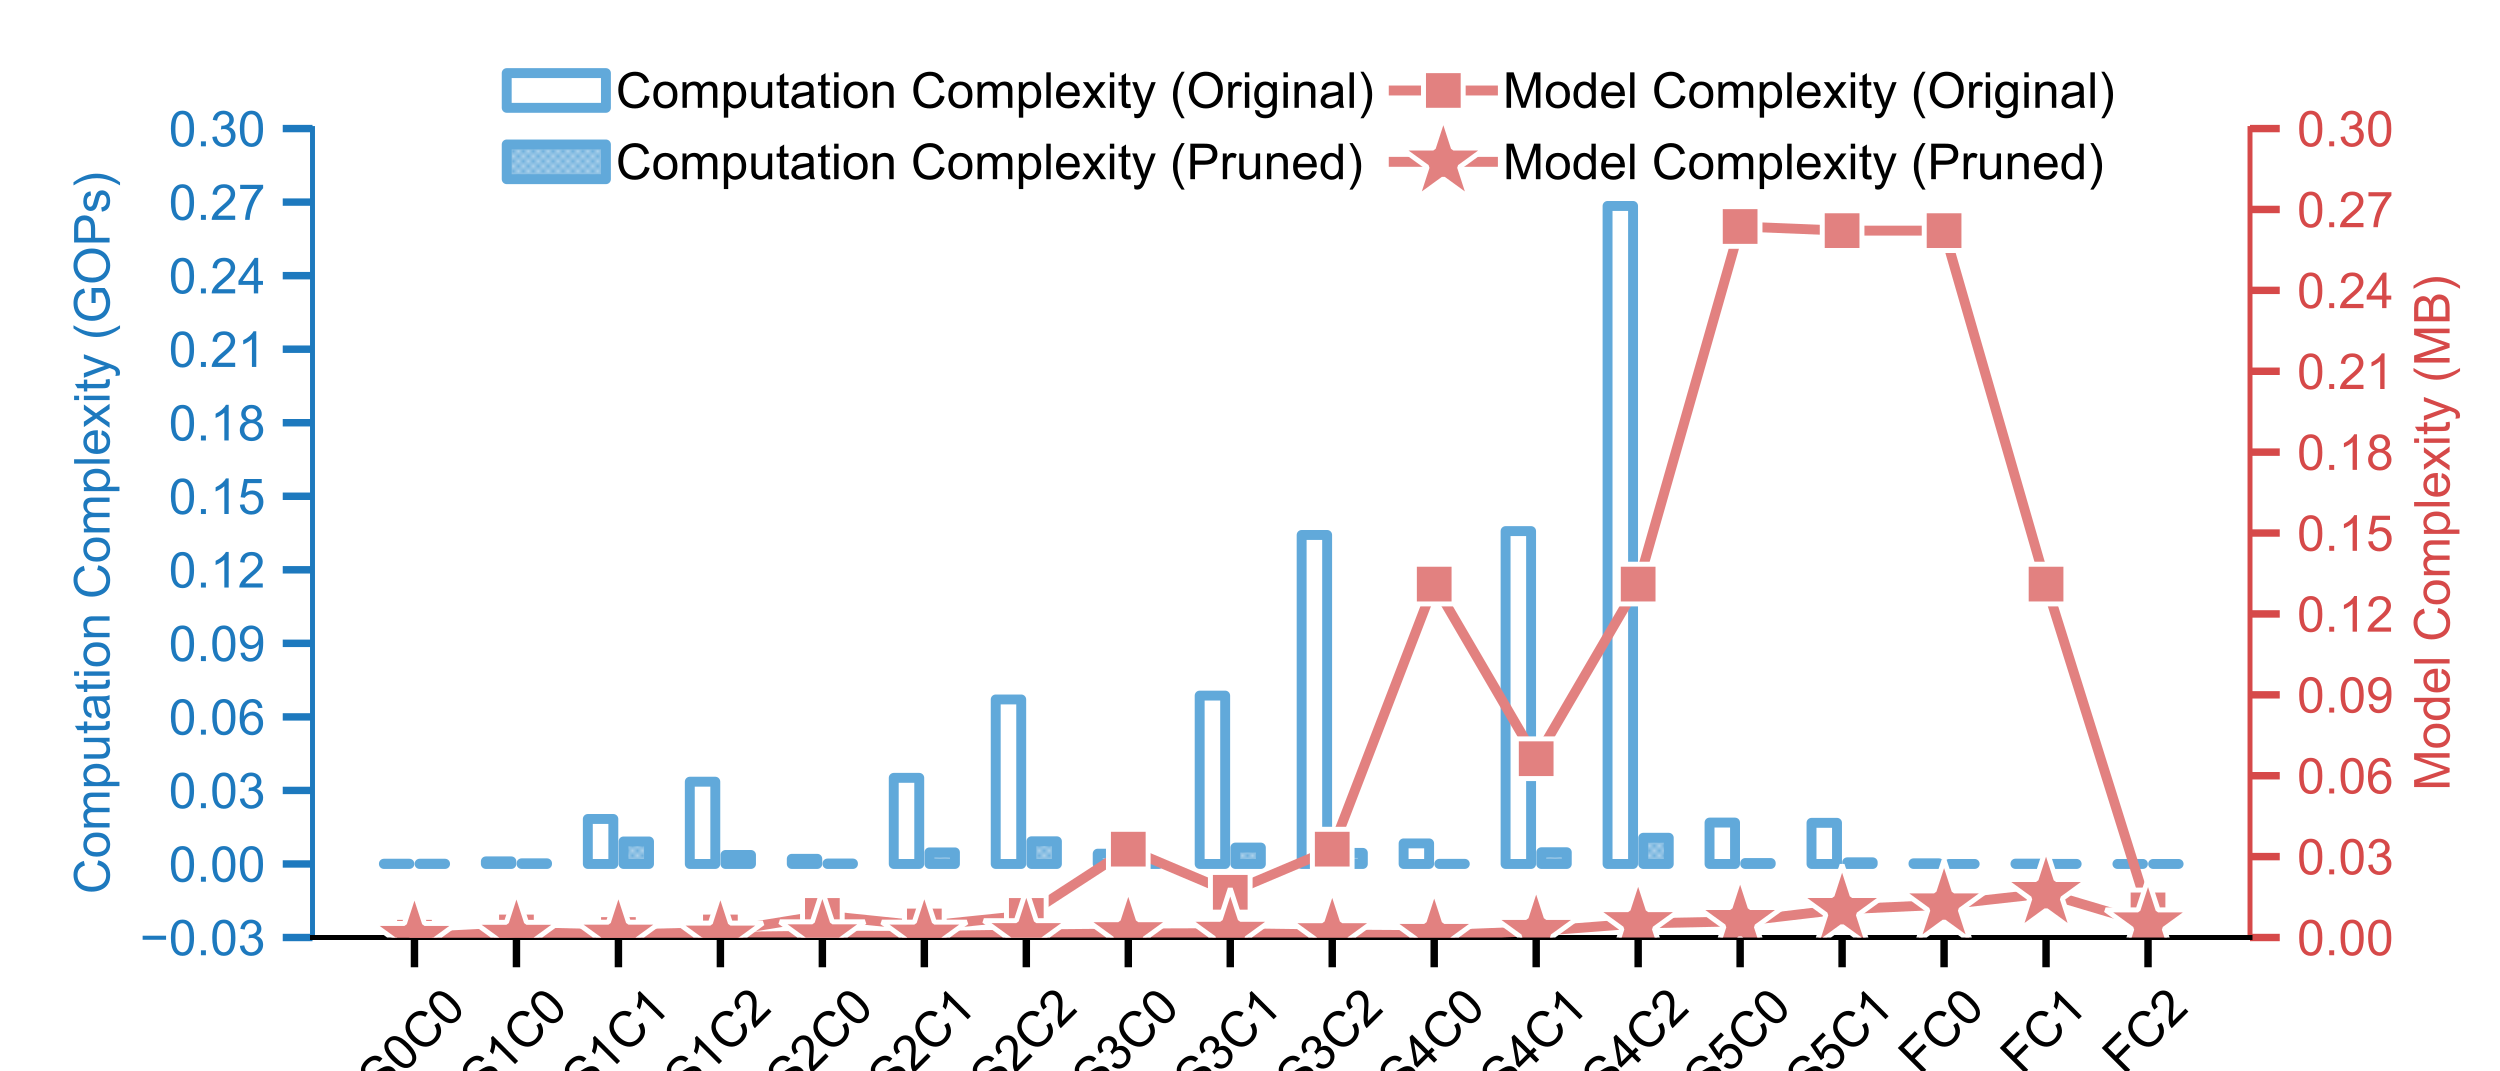 <?xml version="1.0" encoding="utf-8" standalone="no"?>
<!DOCTYPE svg PUBLIC "-//W3C//DTD SVG 1.1//EN"
  "http://www.w3.org/Graphics/SVG/1.1/DTD/svg11.dtd">
<!-- Created with matplotlib (https://matplotlib.org/) -->
<svg height="216pt" version="1.1" viewBox="0 0 504 216" width="504pt" xmlns="http://www.w3.org/2000/svg" xmlns:xlink="http://www.w3.org/1999/xlink">
 <defs>
  <style type="text/css">
*{stroke-linecap:butt;stroke-linejoin:round;}
  </style>
 </defs>
 <g id="figure_1">
  <g id="patch_1">
   <path d="M 0 216 
L 504 216 
L 504 0 
L 0 0 
z
" style="fill:#ffffff;"/>
  </g>
  <g id="axes_1">
   <g id="patch_2">
    <path d="M 63 189 
L 453.6 189 
L 453.6 25.92 
L 63 25.92 
z
" style="fill:#ffffff;"/>
   </g>
   <g id="patch_3">
    <path clip-path="url(#pf0c4eb2822)" d="M 77.391 174.175 
L 82.53 174.175 
L 82.53 174.126 
L 77.391 174.126 
z
" style="fill:#ffffff;stroke:#61a9da;stroke-linejoin:miter;stroke-width:2;"/>
   </g>
   <g id="patch_4">
    <path clip-path="url(#pf0c4eb2822)" d="M 97.948 174.175 
L 103.088 174.175 
L 103.088 173.656 
L 97.948 173.656 
z
" style="fill:#ffffff;stroke:#61a9da;stroke-linejoin:miter;stroke-width:2;"/>
   </g>
   <g id="patch_5">
    <path clip-path="url(#pf0c4eb2822)" d="M 118.506 174.175 
L 123.646 174.175 
L 123.646 165.106 
L 118.506 165.106 
z
" style="fill:#ffffff;stroke:#61a9da;stroke-linejoin:miter;stroke-width:2;"/>
   </g>
   <g id="patch_6">
    <path clip-path="url(#pf0c4eb2822)" d="M 139.064 174.175 
L 144.204 174.175 
L 144.204 157.593 
L 139.064 157.593 
z
" style="fill:#ffffff;stroke:#61a9da;stroke-linejoin:miter;stroke-width:2;"/>
   </g>
   <g id="patch_7">
    <path clip-path="url(#pf0c4eb2822)" d="M 159.622 174.175 
L 164.762 174.175 
L 164.762 173.138 
L 159.622 173.138 
z
" style="fill:#ffffff;stroke:#61a9da;stroke-linejoin:miter;stroke-width:2;"/>
   </g>
   <g id="patch_8">
    <path clip-path="url(#pf0c4eb2822)" d="M 180.18 174.175 
L 185.319 174.175 
L 185.319 156.815 
L 180.18 156.815 
z
" style="fill:#ffffff;stroke:#61a9da;stroke-linejoin:miter;stroke-width:2;"/>
   </g>
   <g id="patch_9">
    <path clip-path="url(#pf0c4eb2822)" d="M 200.738 174.175 
L 205.877 174.175 
L 205.877 141.011 
L 200.738 141.011 
z
" style="fill:#ffffff;stroke:#61a9da;stroke-linejoin:miter;stroke-width:2;"/>
   </g>
   <g id="patch_10">
    <path clip-path="url(#pf0c4eb2822)" d="M 221.296 174.175 
L 226.435 174.175 
L 226.435 172.102 
L 221.296 172.102 
z
" style="fill:#ffffff;stroke:#61a9da;stroke-linejoin:miter;stroke-width:2;"/>
   </g>
   <g id="patch_11">
    <path clip-path="url(#pf0c4eb2822)" d="M 241.854 174.175 
L 246.993 174.175 
L 246.993 140.233 
L 241.854 140.233 
z
" style="fill:#ffffff;stroke:#61a9da;stroke-linejoin:miter;stroke-width:2;"/>
   </g>
   <g id="patch_12">
    <path clip-path="url(#pf0c4eb2822)" d="M 262.412 174.175 
L 267.551 174.175 
L 267.551 107.847 
L 262.412 107.847 
z
" style="fill:#ffffff;stroke:#61a9da;stroke-linejoin:miter;stroke-width:2;"/>
   </g>
   <g id="patch_13">
    <path clip-path="url(#pf0c4eb2822)" d="M 282.969 174.175 
L 288.109 174.175 
L 288.109 170.029 
L 282.969 170.029 
z
" style="fill:#ffffff;stroke:#61a9da;stroke-linejoin:miter;stroke-width:2;"/>
   </g>
   <g id="patch_14">
    <path clip-path="url(#pf0c4eb2822)" d="M 303.527 174.175 
L 308.667 174.175 
L 308.667 107.069 
L 303.527 107.069 
z
" style="fill:#ffffff;stroke:#61a9da;stroke-linejoin:miter;stroke-width:2;"/>
   </g>
   <g id="patch_15">
    <path clip-path="url(#pf0c4eb2822)" d="M 324.085 174.175 
L 329.225 174.175 
L 329.225 41.519 
L 324.085 41.519 
z
" style="fill:#ffffff;stroke:#61a9da;stroke-linejoin:miter;stroke-width:2;"/>
   </g>
   <g id="patch_16">
    <path clip-path="url(#pf0c4eb2822)" d="M 344.643 174.175 
L 349.783 174.175 
L 349.783 165.835 
L 344.643 165.835 
z
" style="fill:#ffffff;stroke:#61a9da;stroke-linejoin:miter;stroke-width:2;"/>
   </g>
   <g id="patch_17">
    <path clip-path="url(#pf0c4eb2822)" d="M 365.201 174.175 
L 370.341 174.175 
L 370.341 165.884 
L 365.201 165.884 
z
" style="fill:#ffffff;stroke:#61a9da;stroke-linejoin:miter;stroke-width:2;"/>
   </g>
   <g id="patch_18">
    <path clip-path="url(#pf0c4eb2822)" d="M 385.759 174.175 
L 390.898 174.175 
L 390.898 174.045 
L 385.759 174.045 
z
" style="fill:#ffffff;stroke:#61a9da;stroke-linejoin:miter;stroke-width:2;"/>
   </g>
   <g id="patch_19">
    <path clip-path="url(#pf0c4eb2822)" d="M 406.317 174.175 
L 411.456 174.175 
L 411.456 174.11 
L 406.317 174.11 
z
" style="fill:#ffffff;stroke:#61a9da;stroke-linejoin:miter;stroke-width:2;"/>
   </g>
   <g id="patch_20">
    <path clip-path="url(#pf0c4eb2822)" d="M 426.875 174.175 
L 432.014 174.175 
L 432.014 174.169 
L 426.875 174.169 
z
" style="fill:#ffffff;stroke:#61a9da;stroke-linejoin:miter;stroke-width:2;"/>
   </g>
   <g id="patch_21">
    <path clip-path="url(#pf0c4eb2822)" d="M 84.586 174.175 
L 89.725 174.175 
L 89.725 174.126 
L 84.586 174.126 
z
" style="fill:url(#h9f3745fe08);stroke:#61a9da;stroke-linejoin:miter;stroke-width:2;"/>
   </g>
   <g id="patch_22">
    <path clip-path="url(#pf0c4eb2822)" d="M 105.144 174.175 
L 110.283 174.175 
L 110.283 174.045 
L 105.144 174.045 
z
" style="fill:url(#h9f3745fe08);stroke:#61a9da;stroke-linejoin:miter;stroke-width:2;"/>
   </g>
   <g id="patch_23">
    <path clip-path="url(#pf0c4eb2822)" d="M 125.702 174.175 
L 130.841 174.175 
L 130.841 169.64 
L 125.702 169.64 
z
" style="fill:url(#h9f3745fe08);stroke:#61a9da;stroke-linejoin:miter;stroke-width:2;"/>
   </g>
   <g id="patch_24">
    <path clip-path="url(#pf0c4eb2822)" d="M 146.259 174.175 
L 151.399 174.175 
L 151.399 172.361 
L 146.259 172.361 
z
" style="fill:url(#h9f3745fe08);stroke:#61a9da;stroke-linejoin:miter;stroke-width:2;"/>
   </g>
   <g id="patch_25">
    <path clip-path="url(#pf0c4eb2822)" d="M 166.817 174.175 
L 171.957 174.175 
L 171.957 174.087 
L 166.817 174.087 
z
" style="fill:url(#h9f3745fe08);stroke:#61a9da;stroke-linejoin:miter;stroke-width:2;"/>
   </g>
   <g id="patch_26">
    <path clip-path="url(#pf0c4eb2822)" d="M 187.375 174.175 
L 192.515 174.175 
L 192.515 171.843 
L 187.375 171.843 
z
" style="fill:url(#h9f3745fe08);stroke:#61a9da;stroke-linejoin:miter;stroke-width:2;"/>
   </g>
   <g id="patch_27">
    <path clip-path="url(#pf0c4eb2822)" d="M 207.933 174.175 
L 213.073 174.175 
L 213.073 169.608 
L 207.933 169.608 
z
" style="fill:url(#h9f3745fe08);stroke:#61a9da;stroke-linejoin:miter;stroke-width:2;"/>
   </g>
   <g id="patch_28">
    <path clip-path="url(#pf0c4eb2822)" d="M 228.491 174.175 
L 233.631 174.175 
L 233.631 174.08 
L 228.491 174.08 
z
" style="fill:url(#h9f3745fe08);stroke:#61a9da;stroke-linejoin:miter;stroke-width:2;"/>
   </g>
   <g id="patch_29">
    <path clip-path="url(#pf0c4eb2822)" d="M 249.049 174.175 
L 254.188 174.175 
L 254.188 170.871 
L 249.049 170.871 
z
" style="fill:url(#h9f3745fe08);stroke:#61a9da;stroke-linejoin:miter;stroke-width:2;"/>
   </g>
   <g id="patch_30">
    <path clip-path="url(#pf0c4eb2822)" d="M 269.607 174.175 
L 274.746 174.175 
L 274.746 171.94 
L 269.607 171.94 
z
" style="fill:url(#h9f3745fe08);stroke:#61a9da;stroke-linejoin:miter;stroke-width:2;"/>
   </g>
   <g id="patch_31">
    <path clip-path="url(#pf0c4eb2822)" d="M 290.165 174.175 
L 295.304 174.175 
L 295.304 174.148 
L 290.165 174.148 
z
" style="fill:url(#h9f3745fe08);stroke:#61a9da;stroke-linejoin:miter;stroke-width:2;"/>
   </g>
   <g id="patch_32">
    <path clip-path="url(#pf0c4eb2822)" d="M 310.723 174.175 
L 315.862 174.175 
L 315.862 171.815 
L 310.723 171.815 
z
" style="fill:url(#h9f3745fe08);stroke:#61a9da;stroke-linejoin:miter;stroke-width:2;"/>
   </g>
   <g id="patch_33">
    <path clip-path="url(#pf0c4eb2822)" d="M 331.281 174.175 
L 336.42 174.175 
L 336.42 168.895 
L 331.281 168.895 
z
" style="fill:url(#h9f3745fe08);stroke:#61a9da;stroke-linejoin:miter;stroke-width:2;"/>
   </g>
   <g id="patch_34">
    <path clip-path="url(#pf0c4eb2822)" d="M 351.838 174.175 
L 356.978 174.175 
L 356.978 173.985 
L 351.838 173.985 
z
" style="fill:url(#h9f3745fe08);stroke:#61a9da;stroke-linejoin:miter;stroke-width:2;"/>
   </g>
   <g id="patch_35">
    <path clip-path="url(#pf0c4eb2822)" d="M 372.396 174.175 
L 377.536 174.175 
L 377.536 173.844 
L 372.396 173.844 
z
" style="fill:url(#h9f3745fe08);stroke:#61a9da;stroke-linejoin:miter;stroke-width:2;"/>
   </g>
   <g id="patch_36">
    <path clip-path="url(#pf0c4eb2822)" d="M 392.954 174.175 
L 398.094 174.175 
L 398.094 174.169 
L 392.954 174.169 
z
" style="fill:url(#h9f3745fe08);stroke:#61a9da;stroke-linejoin:miter;stroke-width:2;"/>
   </g>
   <g id="patch_37">
    <path clip-path="url(#pf0c4eb2822)" d="M 413.512 174.175 
L 418.652 174.175 
L 418.652 174.166 
L 413.512 174.166 
z
" style="fill:url(#h9f3745fe08);stroke:#61a9da;stroke-linejoin:miter;stroke-width:2;"/>
   </g>
   <g id="patch_38">
    <path clip-path="url(#pf0c4eb2822)" d="M 434.07 174.175 
L 439.209 174.175 
L 439.209 174.172 
L 434.07 174.172 
z
" style="fill:url(#h9f3745fe08);stroke:#61a9da;stroke-linejoin:miter;stroke-width:2;"/>
   </g>
   <g id="matplotlib.axis_1">
    <g id="xtick_1">
     <g id="line2d_1">
      <defs>
       <path d="M 0 0 
L 0 6 
" id="m7e8e8b3cc0" style="stroke:#000000;stroke-width:1.5;"/>
      </defs>
      <g>
       <use style="stroke:#000000;stroke-width:1.5;" x="83.558" xlink:href="#m7e8e8b3cc0" y="189"/>
      </g>
     </g>
     <g id="text_1">
      <!-- S0C0 -->
      <defs>
       <path d="M 4.5 23 
L 13.422 23.781 
Q 14.062 18.406 16.375 14.969 
Q 18.703 11.531 23.578 9.406 
Q 28.469 7.281 34.578 7.281 
Q 39.984 7.281 44.141 8.891 
Q 48.297 10.5 50.312 13.297 
Q 52.344 16.109 52.344 19.438 
Q 52.344 22.797 50.391 25.312 
Q 48.438 27.828 43.953 29.547 
Q 41.062 30.672 31.203 33.031 
Q 21.344 35.406 17.391 37.5 
Q 12.25 40.188 9.734 44.156 
Q 7.234 48.141 7.234 53.078 
Q 7.234 58.5 10.297 63.203 
Q 13.375 67.922 19.281 70.359 
Q 25.203 72.797 32.422 72.797 
Q 40.375 72.797 46.453 70.234 
Q 52.547 67.672 55.812 62.688 
Q 59.078 57.719 59.328 51.422 
L 50.25 50.734 
Q 49.516 57.516 45.281 60.984 
Q 41.062 64.453 32.812 64.453 
Q 24.219 64.453 20.281 61.297 
Q 16.359 58.156 16.359 53.719 
Q 16.359 49.859 19.141 47.359 
Q 21.875 44.875 33.422 42.266 
Q 44.969 39.656 49.266 37.703 
Q 55.516 34.812 58.484 30.391 
Q 61.469 25.984 61.469 20.219 
Q 61.469 14.5 58.203 9.438 
Q 54.938 4.391 48.797 1.578 
Q 42.672 -1.219 35.016 -1.219 
Q 25.297 -1.219 18.719 1.609 
Q 12.156 4.438 8.422 10.125 
Q 4.688 15.828 4.5 23 
z
" id="ArialMT-83"/>
       <path d="M 4.156 35.297 
Q 4.156 48 6.766 55.734 
Q 9.375 63.484 14.516 67.672 
Q 19.672 71.875 27.484 71.875 
Q 33.25 71.875 37.594 69.547 
Q 41.938 67.234 44.766 62.859 
Q 47.609 58.5 49.219 52.219 
Q 50.828 45.953 50.828 35.297 
Q 50.828 22.703 48.234 14.969 
Q 45.656 7.234 40.5 3 
Q 35.359 -1.219 27.484 -1.219 
Q 17.141 -1.219 11.234 6.203 
Q 4.156 15.141 4.156 35.297 
z
M 13.188 35.297 
Q 13.188 17.672 17.312 11.828 
Q 21.438 6 27.484 6 
Q 33.547 6 37.672 11.859 
Q 41.797 17.719 41.797 35.297 
Q 41.797 52.984 37.672 58.781 
Q 33.547 64.594 27.391 64.594 
Q 21.344 64.594 17.719 59.469 
Q 13.188 52.938 13.188 35.297 
z
" id="ArialMT-48"/>
       <path d="M 58.797 25.094 
L 68.266 22.703 
Q 65.281 11.031 57.547 4.906 
Q 49.812 -1.219 38.625 -1.219 
Q 27.047 -1.219 19.797 3.484 
Q 12.547 8.203 8.766 17.141 
Q 4.984 26.078 4.984 36.328 
Q 4.984 47.516 9.25 55.828 
Q 13.531 64.156 21.406 68.469 
Q 29.297 72.797 38.766 72.797 
Q 49.516 72.797 56.828 67.328 
Q 64.156 61.859 67.047 51.953 
L 57.719 49.75 
Q 55.219 57.562 50.484 61.125 
Q 45.75 64.703 38.578 64.703 
Q 30.328 64.703 24.781 60.734 
Q 19.234 56.781 16.984 50.109 
Q 14.75 43.453 14.75 36.375 
Q 14.75 27.25 17.406 20.438 
Q 20.062 13.625 25.672 10.25 
Q 31.297 6.891 37.844 6.891 
Q 45.797 6.891 51.312 11.469 
Q 56.844 16.062 58.797 25.094 
z
" id="ArialMT-67"/>
      </defs>
      <g transform="translate(76.542 221.249)rotate(-45)scale(0.1 -0.1)">
       <use xlink:href="#ArialMT-83"/>
       <use x="66.699" xlink:href="#ArialMT-48"/>
       <use x="122.314" xlink:href="#ArialMT-67"/>
       <use x="194.531" xlink:href="#ArialMT-48"/>
      </g>
     </g>
    </g>
    <g id="xtick_2">
     <g id="line2d_2">
      <g>
       <use style="stroke:#000000;stroke-width:1.5;" x="104.116" xlink:href="#m7e8e8b3cc0" y="189"/>
      </g>
     </g>
     <g id="text_2">
      <!-- S1C0 -->
      <defs>
       <path d="M 37.25 0 
L 28.469 0 
L 28.469 56 
Q 25.297 52.984 20.141 49.953 
Q 14.984 46.922 10.891 45.406 
L 10.891 53.906 
Q 18.266 57.375 23.781 62.297 
Q 29.297 67.234 31.594 71.875 
L 37.25 71.875 
z
" id="ArialMT-49"/>
      </defs>
      <g transform="translate(97.1 221.249)rotate(-45)scale(0.1 -0.1)">
       <use xlink:href="#ArialMT-83"/>
       <use x="66.699" xlink:href="#ArialMT-49"/>
       <use x="122.314" xlink:href="#ArialMT-67"/>
       <use x="194.531" xlink:href="#ArialMT-48"/>
      </g>
     </g>
    </g>
    <g id="xtick_3">
     <g id="line2d_3">
      <g>
       <use style="stroke:#000000;stroke-width:1.5;" x="124.674" xlink:href="#m7e8e8b3cc0" y="189"/>
      </g>
     </g>
     <g id="text_3">
      <!-- S1C1 -->
      <g transform="translate(117.658 221.249)rotate(-45)scale(0.1 -0.1)">
       <use xlink:href="#ArialMT-83"/>
       <use x="66.699" xlink:href="#ArialMT-49"/>
       <use x="122.314" xlink:href="#ArialMT-67"/>
       <use x="194.531" xlink:href="#ArialMT-49"/>
      </g>
     </g>
    </g>
    <g id="xtick_4">
     <g id="line2d_4">
      <g>
       <use style="stroke:#000000;stroke-width:1.5;" x="145.232" xlink:href="#m7e8e8b3cc0" y="189"/>
      </g>
     </g>
     <g id="text_4">
      <!-- S1C2 -->
      <defs>
       <path d="M 50.344 8.453 
L 50.344 0 
L 3.031 0 
Q 2.938 3.172 4.047 6.109 
Q 5.859 10.938 9.828 15.625 
Q 13.812 20.312 21.344 26.469 
Q 33.016 36.031 37.109 41.625 
Q 41.219 47.219 41.219 52.203 
Q 41.219 57.422 37.469 61 
Q 33.734 64.594 27.734 64.594 
Q 21.391 64.594 17.578 60.781 
Q 13.766 56.984 13.719 50.25 
L 4.688 51.172 
Q 5.609 61.281 11.656 66.578 
Q 17.719 71.875 27.938 71.875 
Q 38.234 71.875 44.234 66.156 
Q 50.25 60.453 50.25 52 
Q 50.25 47.703 48.484 43.547 
Q 46.734 39.406 42.656 34.812 
Q 38.578 30.219 29.109 22.219 
Q 21.188 15.578 18.938 13.203 
Q 16.703 10.844 15.234 8.453 
z
" id="ArialMT-50"/>
      </defs>
      <g transform="translate(138.216 221.249)rotate(-45)scale(0.1 -0.1)">
       <use xlink:href="#ArialMT-83"/>
       <use x="66.699" xlink:href="#ArialMT-49"/>
       <use x="122.314" xlink:href="#ArialMT-67"/>
       <use x="194.531" xlink:href="#ArialMT-50"/>
      </g>
     </g>
    </g>
    <g id="xtick_5">
     <g id="line2d_5">
      <g>
       <use style="stroke:#000000;stroke-width:1.5;" x="165.789" xlink:href="#m7e8e8b3cc0" y="189"/>
      </g>
     </g>
     <g id="text_5">
      <!-- S2C0 -->
      <g transform="translate(158.774 221.249)rotate(-45)scale(0.1 -0.1)">
       <use xlink:href="#ArialMT-83"/>
       <use x="66.699" xlink:href="#ArialMT-50"/>
       <use x="122.314" xlink:href="#ArialMT-67"/>
       <use x="194.531" xlink:href="#ArialMT-48"/>
      </g>
     </g>
    </g>
    <g id="xtick_6">
     <g id="line2d_6">
      <g>
       <use style="stroke:#000000;stroke-width:1.5;" x="186.347" xlink:href="#m7e8e8b3cc0" y="189"/>
      </g>
     </g>
     <g id="text_6">
      <!-- S2C1 -->
      <g transform="translate(179.332 221.249)rotate(-45)scale(0.1 -0.1)">
       <use xlink:href="#ArialMT-83"/>
       <use x="66.699" xlink:href="#ArialMT-50"/>
       <use x="122.314" xlink:href="#ArialMT-67"/>
       <use x="194.531" xlink:href="#ArialMT-49"/>
      </g>
     </g>
    </g>
    <g id="xtick_7">
     <g id="line2d_7">
      <g>
       <use style="stroke:#000000;stroke-width:1.5;" x="206.905" xlink:href="#m7e8e8b3cc0" y="189"/>
      </g>
     </g>
     <g id="text_7">
      <!-- S2C2 -->
      <g transform="translate(199.889 221.249)rotate(-45)scale(0.1 -0.1)">
       <use xlink:href="#ArialMT-83"/>
       <use x="66.699" xlink:href="#ArialMT-50"/>
       <use x="122.314" xlink:href="#ArialMT-67"/>
       <use x="194.531" xlink:href="#ArialMT-50"/>
      </g>
     </g>
    </g>
    <g id="xtick_8">
     <g id="line2d_8">
      <g>
       <use style="stroke:#000000;stroke-width:1.5;" x="227.463" xlink:href="#m7e8e8b3cc0" y="189"/>
      </g>
     </g>
     <g id="text_8">
      <!-- S3C0 -->
      <defs>
       <path d="M 4.203 18.891 
L 12.984 20.062 
Q 14.5 12.594 18.141 9.297 
Q 21.781 6 27 6 
Q 33.203 6 37.469 10.297 
Q 41.75 14.594 41.75 20.953 
Q 41.75 27 37.797 30.922 
Q 33.844 34.859 27.734 34.859 
Q 25.25 34.859 21.531 33.891 
L 22.516 41.609 
Q 23.391 41.5 23.922 41.5 
Q 29.547 41.5 34.031 44.422 
Q 38.531 47.359 38.531 53.469 
Q 38.531 58.297 35.25 61.469 
Q 31.984 64.656 26.812 64.656 
Q 21.688 64.656 18.266 61.422 
Q 14.844 58.203 13.875 51.766 
L 5.078 53.328 
Q 6.688 62.156 12.391 67.016 
Q 18.109 71.875 26.609 71.875 
Q 32.469 71.875 37.391 69.359 
Q 42.328 66.844 44.938 62.5 
Q 47.562 58.156 47.562 53.266 
Q 47.562 48.641 45.062 44.828 
Q 42.578 41.016 37.703 38.766 
Q 44.047 37.312 47.562 32.688 
Q 51.078 28.078 51.078 21.141 
Q 51.078 11.766 44.234 5.25 
Q 37.406 -1.266 26.953 -1.266 
Q 17.531 -1.266 11.297 4.344 
Q 5.078 9.969 4.203 18.891 
z
" id="ArialMT-51"/>
      </defs>
      <g transform="translate(220.447 221.249)rotate(-45)scale(0.1 -0.1)">
       <use xlink:href="#ArialMT-83"/>
       <use x="66.699" xlink:href="#ArialMT-51"/>
       <use x="122.314" xlink:href="#ArialMT-67"/>
       <use x="194.531" xlink:href="#ArialMT-48"/>
      </g>
     </g>
    </g>
    <g id="xtick_9">
     <g id="line2d_9">
      <g>
       <use style="stroke:#000000;stroke-width:1.5;" x="248.021" xlink:href="#m7e8e8b3cc0" y="189"/>
      </g>
     </g>
     <g id="text_9">
      <!-- S3C1 -->
      <g transform="translate(241.005 221.249)rotate(-45)scale(0.1 -0.1)">
       <use xlink:href="#ArialMT-83"/>
       <use x="66.699" xlink:href="#ArialMT-51"/>
       <use x="122.314" xlink:href="#ArialMT-67"/>
       <use x="194.531" xlink:href="#ArialMT-49"/>
      </g>
     </g>
    </g>
    <g id="xtick_10">
     <g id="line2d_10">
      <g>
       <use style="stroke:#000000;stroke-width:1.5;" x="268.579" xlink:href="#m7e8e8b3cc0" y="189"/>
      </g>
     </g>
     <g id="text_10">
      <!-- S3C2 -->
      <g transform="translate(261.563 221.249)rotate(-45)scale(0.1 -0.1)">
       <use xlink:href="#ArialMT-83"/>
       <use x="66.699" xlink:href="#ArialMT-51"/>
       <use x="122.314" xlink:href="#ArialMT-67"/>
       <use x="194.531" xlink:href="#ArialMT-50"/>
      </g>
     </g>
    </g>
    <g id="xtick_11">
     <g id="line2d_11">
      <g>
       <use style="stroke:#000000;stroke-width:1.5;" x="289.137" xlink:href="#m7e8e8b3cc0" y="189"/>
      </g>
     </g>
     <g id="text_11">
      <!-- S4C0 -->
      <defs>
       <path d="M 32.328 0 
L 32.328 17.141 
L 1.266 17.141 
L 1.266 25.203 
L 33.938 71.578 
L 41.109 71.578 
L 41.109 25.203 
L 50.781 25.203 
L 50.781 17.141 
L 41.109 17.141 
L 41.109 0 
z
M 32.328 25.203 
L 32.328 57.469 
L 9.906 25.203 
z
" id="ArialMT-52"/>
      </defs>
      <g transform="translate(282.121 221.249)rotate(-45)scale(0.1 -0.1)">
       <use xlink:href="#ArialMT-83"/>
       <use x="66.699" xlink:href="#ArialMT-52"/>
       <use x="122.314" xlink:href="#ArialMT-67"/>
       <use x="194.531" xlink:href="#ArialMT-48"/>
      </g>
     </g>
    </g>
    <g id="xtick_12">
     <g id="line2d_12">
      <g>
       <use style="stroke:#000000;stroke-width:1.5;" x="309.695" xlink:href="#m7e8e8b3cc0" y="189"/>
      </g>
     </g>
     <g id="text_12">
      <!-- S4C1 -->
      <g transform="translate(302.679 221.249)rotate(-45)scale(0.1 -0.1)">
       <use xlink:href="#ArialMT-83"/>
       <use x="66.699" xlink:href="#ArialMT-52"/>
       <use x="122.314" xlink:href="#ArialMT-67"/>
       <use x="194.531" xlink:href="#ArialMT-49"/>
      </g>
     </g>
    </g>
    <g id="xtick_13">
     <g id="line2d_13">
      <g>
       <use style="stroke:#000000;stroke-width:1.5;" x="330.253" xlink:href="#m7e8e8b3cc0" y="189"/>
      </g>
     </g>
     <g id="text_13">
      <!-- S4C2 -->
      <g transform="translate(323.237 221.249)rotate(-45)scale(0.1 -0.1)">
       <use xlink:href="#ArialMT-83"/>
       <use x="66.699" xlink:href="#ArialMT-52"/>
       <use x="122.314" xlink:href="#ArialMT-67"/>
       <use x="194.531" xlink:href="#ArialMT-50"/>
      </g>
     </g>
    </g>
    <g id="xtick_14">
     <g id="line2d_14">
      <g>
       <use style="stroke:#000000;stroke-width:1.5;" x="350.811" xlink:href="#m7e8e8b3cc0" y="189"/>
      </g>
     </g>
     <g id="text_14">
      <!-- S5C0 -->
      <defs>
       <path d="M 4.156 18.75 
L 13.375 19.531 
Q 14.406 12.797 18.141 9.391 
Q 21.875 6 27.156 6 
Q 33.5 6 37.891 10.781 
Q 42.281 15.578 42.281 23.484 
Q 42.281 31 38.062 35.344 
Q 33.844 39.703 27 39.703 
Q 22.75 39.703 19.328 37.766 
Q 15.922 35.844 13.969 32.766 
L 5.719 33.844 
L 12.641 70.609 
L 48.25 70.609 
L 48.25 62.203 
L 19.672 62.203 
L 15.828 42.969 
Q 22.266 47.469 29.344 47.469 
Q 38.719 47.469 45.156 40.969 
Q 51.609 34.469 51.609 24.266 
Q 51.609 14.547 45.953 7.469 
Q 39.062 -1.219 27.156 -1.219 
Q 17.391 -1.219 11.203 4.25 
Q 5.031 9.719 4.156 18.75 
z
" id="ArialMT-53"/>
      </defs>
      <g transform="translate(343.795 221.249)rotate(-45)scale(0.1 -0.1)">
       <use xlink:href="#ArialMT-83"/>
       <use x="66.699" xlink:href="#ArialMT-53"/>
       <use x="122.314" xlink:href="#ArialMT-67"/>
       <use x="194.531" xlink:href="#ArialMT-48"/>
      </g>
     </g>
    </g>
    <g id="xtick_15">
     <g id="line2d_15">
      <g>
       <use style="stroke:#000000;stroke-width:1.5;" x="371.368" xlink:href="#m7e8e8b3cc0" y="189"/>
      </g>
     </g>
     <g id="text_15">
      <!-- S5C1 -->
      <g transform="translate(364.353 221.249)rotate(-45)scale(0.1 -0.1)">
       <use xlink:href="#ArialMT-83"/>
       <use x="66.699" xlink:href="#ArialMT-53"/>
       <use x="122.314" xlink:href="#ArialMT-67"/>
       <use x="194.531" xlink:href="#ArialMT-49"/>
      </g>
     </g>
    </g>
    <g id="xtick_16">
     <g id="line2d_16">
      <g>
       <use style="stroke:#000000;stroke-width:1.5;" x="391.926" xlink:href="#m7e8e8b3cc0" y="189"/>
      </g>
     </g>
     <g id="text_16">
      <!-- FC0 -->
      <defs>
       <path d="M 8.203 0 
L 8.203 71.578 
L 56.5 71.578 
L 56.5 63.141 
L 17.672 63.141 
L 17.672 40.969 
L 51.266 40.969 
L 51.266 32.516 
L 17.672 32.516 
L 17.672 0 
z
" id="ArialMT-70"/>
      </defs>
      <g transform="translate(387.075 216.919)rotate(-45)scale(0.1 -0.1)">
       <use xlink:href="#ArialMT-70"/>
       <use x="61.084" xlink:href="#ArialMT-67"/>
       <use x="133.301" xlink:href="#ArialMT-48"/>
      </g>
     </g>
    </g>
    <g id="xtick_17">
     <g id="line2d_17">
      <g>
       <use style="stroke:#000000;stroke-width:1.5;" x="412.484" xlink:href="#m7e8e8b3cc0" y="189"/>
      </g>
     </g>
     <g id="text_17">
      <!-- FC1 -->
      <g transform="translate(407.633 216.919)rotate(-45)scale(0.1 -0.1)">
       <use xlink:href="#ArialMT-70"/>
       <use x="61.084" xlink:href="#ArialMT-67"/>
       <use x="133.301" xlink:href="#ArialMT-49"/>
      </g>
     </g>
    </g>
    <g id="xtick_18">
     <g id="line2d_18">
      <g>
       <use style="stroke:#000000;stroke-width:1.5;" x="433.042" xlink:href="#m7e8e8b3cc0" y="189"/>
      </g>
     </g>
     <g id="text_18">
      <!-- FC2 -->
      <g transform="translate(428.191 216.919)rotate(-45)scale(0.1 -0.1)">
       <use xlink:href="#ArialMT-70"/>
       <use x="61.084" xlink:href="#ArialMT-67"/>
       <use x="133.301" xlink:href="#ArialMT-50"/>
      </g>
     </g>
    </g>
   </g>
   <g id="matplotlib.axis_2">
    <g id="ytick_1">
     <g id="line2d_19">
      <defs>
       <path d="M 0 0 
L -6 0 
" id="m8edc071300" style="stroke:#1d79be;stroke-width:1.5;"/>
      </defs>
      <g>
       <use style="fill:#1d79be;stroke:#1d79be;stroke-width:1.5;" x="63" xlink:href="#m8edc071300" y="189"/>
      </g>
     </g>
     <g id="text_19">
      <!-- −0.03 -->
      <defs>
       <path d="M 52.828 31.203 
L 5.562 31.203 
L 5.562 39.406 
L 52.828 39.406 
z
" id="ArialMT-8722"/>
       <path d="M 9.078 0 
L 9.078 10.016 
L 19.094 10.016 
L 19.094 0 
z
" id="ArialMT-46"/>
      </defs>
      <g style="fill:#1d79be;" transform="translate(28.198 192.579)scale(0.1 -0.1)">
       <use xlink:href="#ArialMT-8722"/>
       <use x="58.398" xlink:href="#ArialMT-48"/>
       <use x="114.014" xlink:href="#ArialMT-46"/>
       <use x="141.797" xlink:href="#ArialMT-48"/>
       <use x="197.412" xlink:href="#ArialMT-51"/>
      </g>
     </g>
    </g>
    <g id="ytick_2">
     <g id="line2d_20">
      <g>
       <use style="fill:#1d79be;stroke:#1d79be;stroke-width:1.5;" x="63" xlink:href="#m8edc071300" y="174.175"/>
      </g>
     </g>
     <g id="text_20">
      <!-- 0.00 -->
      <g style="fill:#1d79be;" transform="translate(34.039 177.753)scale(0.1 -0.1)">
       <use xlink:href="#ArialMT-48"/>
       <use x="55.615" xlink:href="#ArialMT-46"/>
       <use x="83.398" xlink:href="#ArialMT-48"/>
       <use x="139.014" xlink:href="#ArialMT-48"/>
      </g>
     </g>
    </g>
    <g id="ytick_3">
     <g id="line2d_21">
      <g>
       <use style="fill:#1d79be;stroke:#1d79be;stroke-width:1.5;" x="63" xlink:href="#m8edc071300" y="159.349"/>
      </g>
     </g>
     <g id="text_21">
      <!-- 0.03 -->
      <g style="fill:#1d79be;" transform="translate(34.039 162.928)scale(0.1 -0.1)">
       <use xlink:href="#ArialMT-48"/>
       <use x="55.615" xlink:href="#ArialMT-46"/>
       <use x="83.398" xlink:href="#ArialMT-48"/>
       <use x="139.014" xlink:href="#ArialMT-51"/>
      </g>
     </g>
    </g>
    <g id="ytick_4">
     <g id="line2d_22">
      <g>
       <use style="fill:#1d79be;stroke:#1d79be;stroke-width:1.5;" x="63" xlink:href="#m8edc071300" y="144.524"/>
      </g>
     </g>
     <g id="text_22">
      <!-- 0.06 -->
      <defs>
       <path d="M 49.75 54.047 
L 41.016 53.375 
Q 39.844 58.547 37.703 60.891 
Q 34.125 64.656 28.906 64.656 
Q 24.703 64.656 21.531 62.312 
Q 17.391 59.281 14.984 53.469 
Q 12.594 47.656 12.5 36.922 
Q 15.672 41.75 20.266 44.094 
Q 24.859 46.438 29.891 46.438 
Q 38.672 46.438 44.844 39.969 
Q 51.031 33.5 51.031 23.25 
Q 51.031 16.5 48.125 10.719 
Q 45.219 4.938 40.141 1.859 
Q 35.062 -1.219 28.609 -1.219 
Q 17.625 -1.219 10.688 6.859 
Q 3.766 14.938 3.766 33.5 
Q 3.766 54.25 11.422 63.672 
Q 18.109 71.875 29.438 71.875 
Q 37.891 71.875 43.281 67.141 
Q 48.688 62.406 49.75 54.047 
z
M 13.875 23.188 
Q 13.875 18.656 15.797 14.5 
Q 17.719 10.359 21.188 8.172 
Q 24.656 6 28.469 6 
Q 34.031 6 38.031 10.484 
Q 42.047 14.984 42.047 22.703 
Q 42.047 30.125 38.078 34.391 
Q 34.125 38.672 28.125 38.672 
Q 22.172 38.672 18.016 34.391 
Q 13.875 30.125 13.875 23.188 
z
" id="ArialMT-54"/>
      </defs>
      <g style="fill:#1d79be;" transform="translate(34.039 148.103)scale(0.1 -0.1)">
       <use xlink:href="#ArialMT-48"/>
       <use x="55.615" xlink:href="#ArialMT-46"/>
       <use x="83.398" xlink:href="#ArialMT-48"/>
       <use x="139.014" xlink:href="#ArialMT-54"/>
      </g>
     </g>
    </g>
    <g id="ytick_5">
     <g id="line2d_23">
      <g>
       <use style="fill:#1d79be;stroke:#1d79be;stroke-width:1.5;" x="63" xlink:href="#m8edc071300" y="129.698"/>
      </g>
     </g>
     <g id="text_23">
      <!-- 0.09 -->
      <defs>
       <path d="M 5.469 16.547 
L 13.922 17.328 
Q 14.984 11.375 18.016 8.688 
Q 21.047 6 25.781 6 
Q 29.828 6 32.875 7.859 
Q 35.938 9.719 37.891 12.812 
Q 39.844 15.922 41.156 21.188 
Q 42.484 26.469 42.484 31.938 
Q 42.484 32.516 42.438 33.688 
Q 39.797 29.5 35.234 26.875 
Q 30.672 24.266 25.344 24.266 
Q 16.453 24.266 10.297 30.703 
Q 4.156 37.156 4.156 47.703 
Q 4.156 58.594 10.578 65.234 
Q 17 71.875 26.656 71.875 
Q 33.641 71.875 39.422 68.109 
Q 45.219 64.359 48.219 57.391 
Q 51.219 50.438 51.219 37.25 
Q 51.219 23.531 48.234 15.406 
Q 45.266 7.281 39.375 3.031 
Q 33.5 -1.219 25.594 -1.219 
Q 17.188 -1.219 11.859 3.438 
Q 6.547 8.109 5.469 16.547 
z
M 41.453 48.141 
Q 41.453 55.719 37.422 60.156 
Q 33.406 64.594 27.734 64.594 
Q 21.875 64.594 17.531 59.812 
Q 13.188 55.031 13.188 47.406 
Q 13.188 40.578 17.312 36.297 
Q 21.438 32.031 27.484 32.031 
Q 33.594 32.031 37.516 36.297 
Q 41.453 40.578 41.453 48.141 
z
" id="ArialMT-57"/>
      </defs>
      <g style="fill:#1d79be;" transform="translate(34.039 133.277)scale(0.1 -0.1)">
       <use xlink:href="#ArialMT-48"/>
       <use x="55.615" xlink:href="#ArialMT-46"/>
       <use x="83.398" xlink:href="#ArialMT-48"/>
       <use x="139.014" xlink:href="#ArialMT-57"/>
      </g>
     </g>
    </g>
    <g id="ytick_6">
     <g id="line2d_24">
      <g>
       <use style="fill:#1d79be;stroke:#1d79be;stroke-width:1.5;" x="63" xlink:href="#m8edc071300" y="114.873"/>
      </g>
     </g>
     <g id="text_24">
      <!-- 0.12 -->
      <g style="fill:#1d79be;" transform="translate(34.039 118.452)scale(0.1 -0.1)">
       <use xlink:href="#ArialMT-48"/>
       <use x="55.615" xlink:href="#ArialMT-46"/>
       <use x="83.398" xlink:href="#ArialMT-49"/>
       <use x="139.014" xlink:href="#ArialMT-50"/>
      </g>
     </g>
    </g>
    <g id="ytick_7">
     <g id="line2d_25">
      <g>
       <use style="fill:#1d79be;stroke:#1d79be;stroke-width:1.5;" x="63" xlink:href="#m8edc071300" y="100.047"/>
      </g>
     </g>
     <g id="text_25">
      <!-- 0.15 -->
      <g style="fill:#1d79be;" transform="translate(34.039 103.626)scale(0.1 -0.1)">
       <use xlink:href="#ArialMT-48"/>
       <use x="55.615" xlink:href="#ArialMT-46"/>
       <use x="83.398" xlink:href="#ArialMT-49"/>
       <use x="139.014" xlink:href="#ArialMT-53"/>
      </g>
     </g>
    </g>
    <g id="ytick_8">
     <g id="line2d_26">
      <g>
       <use style="fill:#1d79be;stroke:#1d79be;stroke-width:1.5;" x="63" xlink:href="#m8edc071300" y="85.222"/>
      </g>
     </g>
     <g id="text_26">
      <!-- 0.18 -->
      <defs>
       <path d="M 17.672 38.812 
Q 12.203 40.828 9.562 44.531 
Q 6.938 48.25 6.938 53.422 
Q 6.938 61.234 12.547 66.547 
Q 18.172 71.875 27.484 71.875 
Q 36.859 71.875 42.578 66.422 
Q 48.297 60.984 48.297 53.172 
Q 48.297 48.188 45.672 44.5 
Q 43.062 40.828 37.75 38.812 
Q 44.344 36.672 47.781 31.875 
Q 51.219 27.094 51.219 20.453 
Q 51.219 11.281 44.719 5.031 
Q 38.234 -1.219 27.641 -1.219 
Q 17.047 -1.219 10.547 5.047 
Q 4.047 11.328 4.047 20.703 
Q 4.047 27.688 7.594 32.391 
Q 11.141 37.109 17.672 38.812 
z
M 15.922 53.719 
Q 15.922 48.641 19.188 45.406 
Q 22.469 42.188 27.688 42.188 
Q 32.766 42.188 36.016 45.375 
Q 39.266 48.578 39.266 53.219 
Q 39.266 58.062 35.906 61.359 
Q 32.562 64.656 27.594 64.656 
Q 22.562 64.656 19.234 61.422 
Q 15.922 58.203 15.922 53.719 
z
M 13.094 20.656 
Q 13.094 16.891 14.875 13.375 
Q 16.656 9.859 20.172 7.922 
Q 23.688 6 27.734 6 
Q 34.031 6 38.125 10.047 
Q 42.234 14.109 42.234 20.359 
Q 42.234 26.703 38.016 30.859 
Q 33.797 35.016 27.438 35.016 
Q 21.234 35.016 17.156 30.906 
Q 13.094 26.812 13.094 20.656 
z
" id="ArialMT-56"/>
      </defs>
      <g style="fill:#1d79be;" transform="translate(34.039 88.801)scale(0.1 -0.1)">
       <use xlink:href="#ArialMT-48"/>
       <use x="55.615" xlink:href="#ArialMT-46"/>
       <use x="83.398" xlink:href="#ArialMT-49"/>
       <use x="139.014" xlink:href="#ArialMT-56"/>
      </g>
     </g>
    </g>
    <g id="ytick_9">
     <g id="line2d_27">
      <g>
       <use style="fill:#1d79be;stroke:#1d79be;stroke-width:1.5;" x="63" xlink:href="#m8edc071300" y="70.396"/>
      </g>
     </g>
     <g id="text_27">
      <!-- 0.21 -->
      <g style="fill:#1d79be;" transform="translate(34.039 73.975)scale(0.1 -0.1)">
       <use xlink:href="#ArialMT-48"/>
       <use x="55.615" xlink:href="#ArialMT-46"/>
       <use x="83.398" xlink:href="#ArialMT-50"/>
       <use x="139.014" xlink:href="#ArialMT-49"/>
      </g>
     </g>
    </g>
    <g id="ytick_10">
     <g id="line2d_28">
      <g>
       <use style="fill:#1d79be;stroke:#1d79be;stroke-width:1.5;" x="63" xlink:href="#m8edc071300" y="55.571"/>
      </g>
     </g>
     <g id="text_28">
      <!-- 0.24 -->
      <g style="fill:#1d79be;" transform="translate(34.039 59.15)scale(0.1 -0.1)">
       <use xlink:href="#ArialMT-48"/>
       <use x="55.615" xlink:href="#ArialMT-46"/>
       <use x="83.398" xlink:href="#ArialMT-50"/>
       <use x="139.014" xlink:href="#ArialMT-52"/>
      </g>
     </g>
    </g>
    <g id="ytick_11">
     <g id="line2d_29">
      <g>
       <use style="fill:#1d79be;stroke:#1d79be;stroke-width:1.5;" x="63" xlink:href="#m8edc071300" y="40.745"/>
      </g>
     </g>
     <g id="text_29">
      <!-- 0.27 -->
      <defs>
       <path d="M 4.734 62.203 
L 4.734 70.656 
L 51.078 70.656 
L 51.078 63.812 
Q 44.234 56.547 37.516 44.484 
Q 30.812 32.422 27.156 19.672 
Q 24.516 10.688 23.781 0 
L 14.75 0 
Q 14.891 8.453 18.062 20.406 
Q 21.234 32.375 27.172 43.484 
Q 33.109 54.594 39.797 62.203 
z
" id="ArialMT-55"/>
      </defs>
      <g style="fill:#1d79be;" transform="translate(34.039 44.324)scale(0.1 -0.1)">
       <use xlink:href="#ArialMT-48"/>
       <use x="55.615" xlink:href="#ArialMT-46"/>
       <use x="83.398" xlink:href="#ArialMT-50"/>
       <use x="139.014" xlink:href="#ArialMT-55"/>
      </g>
     </g>
    </g>
    <g id="ytick_12">
     <g id="line2d_30">
      <g>
       <use style="fill:#1d79be;stroke:#1d79be;stroke-width:1.5;" x="63" xlink:href="#m8edc071300" y="25.92"/>
      </g>
     </g>
     <g id="text_30">
      <!-- 0.30 -->
      <g style="fill:#1d79be;" transform="translate(34.039 29.499)scale(0.1 -0.1)">
       <use xlink:href="#ArialMT-48"/>
       <use x="55.615" xlink:href="#ArialMT-46"/>
       <use x="83.398" xlink:href="#ArialMT-51"/>
       <use x="139.014" xlink:href="#ArialMT-48"/>
      </g>
     </g>
    </g>
    <g id="text_31">
     <!-- Computation Complexity (GOPs) -->
     <defs>
      <path d="M 3.328 25.922 
Q 3.328 40.328 11.328 47.266 
Q 18.016 53.031 27.641 53.031 
Q 38.328 53.031 45.109 46.016 
Q 51.906 39.016 51.906 26.656 
Q 51.906 16.656 48.906 10.906 
Q 45.906 5.172 40.156 2 
Q 34.422 -1.172 27.641 -1.172 
Q 16.75 -1.172 10.031 5.812 
Q 3.328 12.797 3.328 25.922 
z
M 12.359 25.922 
Q 12.359 15.969 16.703 11.016 
Q 21.047 6.062 27.641 6.062 
Q 34.188 6.062 38.531 11.031 
Q 42.875 16.016 42.875 26.219 
Q 42.875 35.844 38.5 40.797 
Q 34.125 45.75 27.641 45.75 
Q 21.047 45.75 16.703 40.812 
Q 12.359 35.891 12.359 25.922 
z
" id="ArialMT-111"/>
      <path d="M 6.594 0 
L 6.594 51.859 
L 14.453 51.859 
L 14.453 44.578 
Q 16.891 48.391 20.938 50.703 
Q 25 53.031 30.172 53.031 
Q 35.938 53.031 39.625 50.641 
Q 43.312 48.25 44.828 43.953 
Q 50.984 53.031 60.844 53.031 
Q 68.562 53.031 72.703 48.75 
Q 76.859 44.484 76.859 35.594 
L 76.859 0 
L 68.109 0 
L 68.109 32.672 
Q 68.109 37.938 67.25 40.25 
Q 66.406 42.578 64.156 43.984 
Q 61.922 45.406 58.891 45.406 
Q 53.422 45.406 49.797 41.766 
Q 46.188 38.141 46.188 30.125 
L 46.188 0 
L 37.406 0 
L 37.406 33.688 
Q 37.406 39.547 35.25 42.469 
Q 33.109 45.406 28.219 45.406 
Q 24.516 45.406 21.359 43.453 
Q 18.219 41.5 16.797 37.734 
Q 15.375 33.984 15.375 26.906 
L 15.375 0 
z
" id="ArialMT-109"/>
      <path d="M 6.594 -19.875 
L 6.594 51.859 
L 14.594 51.859 
L 14.594 45.125 
Q 17.438 49.078 21 51.047 
Q 24.562 53.031 29.641 53.031 
Q 36.281 53.031 41.359 49.609 
Q 46.438 46.188 49.016 39.953 
Q 51.609 33.734 51.609 26.312 
Q 51.609 18.359 48.75 11.984 
Q 45.906 5.609 40.453 2.219 
Q 35.016 -1.172 29 -1.172 
Q 24.609 -1.172 21.109 0.688 
Q 17.625 2.547 15.375 5.375 
L 15.375 -19.875 
z
M 14.547 25.641 
Q 14.547 15.625 18.594 10.844 
Q 22.656 6.062 28.422 6.062 
Q 34.281 6.062 38.453 11.016 
Q 42.625 15.969 42.625 26.375 
Q 42.625 36.281 38.547 41.203 
Q 34.469 46.141 28.812 46.141 
Q 23.188 46.141 18.859 40.891 
Q 14.547 35.641 14.547 25.641 
z
" id="ArialMT-112"/>
      <path d="M 40.578 0 
L 40.578 7.625 
Q 34.516 -1.172 24.125 -1.172 
Q 19.531 -1.172 15.547 0.578 
Q 11.578 2.344 9.641 5 
Q 7.719 7.672 6.938 11.531 
Q 6.391 14.109 6.391 19.734 
L 6.391 51.859 
L 15.188 51.859 
L 15.188 23.094 
Q 15.188 16.219 15.719 13.812 
Q 16.547 10.359 19.234 8.375 
Q 21.922 6.391 25.875 6.391 
Q 29.828 6.391 33.297 8.422 
Q 36.766 10.453 38.203 13.938 
Q 39.656 17.438 39.656 24.078 
L 39.656 51.859 
L 48.438 51.859 
L 48.438 0 
z
" id="ArialMT-117"/>
      <path d="M 25.781 7.859 
L 27.047 0.094 
Q 23.344 -0.688 20.406 -0.688 
Q 15.625 -0.688 12.984 0.828 
Q 10.359 2.344 9.281 4.812 
Q 8.203 7.281 8.203 15.188 
L 8.203 45.016 
L 1.766 45.016 
L 1.766 51.859 
L 8.203 51.859 
L 8.203 64.703 
L 16.938 69.969 
L 16.938 51.859 
L 25.781 51.859 
L 25.781 45.016 
L 16.938 45.016 
L 16.938 14.703 
Q 16.938 10.938 17.406 9.859 
Q 17.875 8.797 18.922 8.156 
Q 19.969 7.516 21.922 7.516 
Q 23.391 7.516 25.781 7.859 
z
" id="ArialMT-116"/>
      <path d="M 40.438 6.391 
Q 35.547 2.25 31.031 0.531 
Q 26.516 -1.172 21.344 -1.172 
Q 12.797 -1.172 8.203 3 
Q 3.609 7.172 3.609 13.672 
Q 3.609 17.484 5.344 20.625 
Q 7.078 23.781 9.891 25.688 
Q 12.703 27.594 16.219 28.562 
Q 18.797 29.25 24.031 29.891 
Q 34.672 31.156 39.703 32.906 
Q 39.75 34.719 39.75 35.203 
Q 39.75 40.578 37.25 42.781 
Q 33.891 45.75 27.25 45.75 
Q 21.047 45.75 18.094 43.578 
Q 15.141 41.406 13.719 35.891 
L 5.125 37.062 
Q 6.297 42.578 8.984 45.969 
Q 11.672 49.359 16.75 51.188 
Q 21.828 53.031 28.516 53.031 
Q 35.156 53.031 39.297 51.469 
Q 43.453 49.906 45.406 47.531 
Q 47.359 45.172 48.141 41.547 
Q 48.578 39.312 48.578 33.453 
L 48.578 21.734 
Q 48.578 9.469 49.141 6.219 
Q 49.703 2.984 51.375 0 
L 42.188 0 
Q 40.828 2.734 40.438 6.391 
z
M 39.703 26.031 
Q 34.906 24.078 25.344 22.703 
Q 19.922 21.922 17.672 20.938 
Q 15.438 19.969 14.203 18.094 
Q 12.984 16.219 12.984 13.922 
Q 12.984 10.406 15.641 8.062 
Q 18.312 5.719 23.438 5.719 
Q 28.516 5.719 32.469 7.938 
Q 36.422 10.156 38.281 14.016 
Q 39.703 17 39.703 22.797 
z
" id="ArialMT-97"/>
      <path d="M 6.641 61.469 
L 6.641 71.578 
L 15.438 71.578 
L 15.438 61.469 
z
M 6.641 0 
L 6.641 51.859 
L 15.438 51.859 
L 15.438 0 
z
" id="ArialMT-105"/>
      <path d="M 6.594 0 
L 6.594 51.859 
L 14.5 51.859 
L 14.5 44.484 
Q 20.219 53.031 31 53.031 
Q 35.688 53.031 39.625 51.344 
Q 43.562 49.656 45.516 46.922 
Q 47.469 44.188 48.25 40.438 
Q 48.734 37.984 48.734 31.891 
L 48.734 0 
L 39.938 0 
L 39.938 31.547 
Q 39.938 36.922 38.906 39.578 
Q 37.891 42.234 35.281 43.812 
Q 32.672 45.406 29.156 45.406 
Q 23.531 45.406 19.453 41.844 
Q 15.375 38.281 15.375 28.328 
L 15.375 0 
z
" id="ArialMT-110"/>
      <path id="ArialMT-32"/>
      <path d="M 6.391 0 
L 6.391 71.578 
L 15.188 71.578 
L 15.188 0 
z
" id="ArialMT-108"/>
      <path d="M 42.094 16.703 
L 51.172 15.578 
Q 49.031 7.625 43.219 3.219 
Q 37.406 -1.172 28.375 -1.172 
Q 17 -1.172 10.328 5.828 
Q 3.656 12.844 3.656 25.484 
Q 3.656 38.578 10.391 45.797 
Q 17.141 53.031 27.875 53.031 
Q 38.281 53.031 44.875 45.953 
Q 51.469 38.875 51.469 26.031 
Q 51.469 25.25 51.422 23.688 
L 12.75 23.688 
Q 13.234 15.141 17.578 10.594 
Q 21.922 6.062 28.422 6.062 
Q 33.25 6.062 36.672 8.594 
Q 40.094 11.141 42.094 16.703 
z
M 13.234 30.906 
L 42.188 30.906 
Q 41.609 37.453 38.875 40.719 
Q 34.672 45.797 27.984 45.797 
Q 21.922 45.797 17.797 41.75 
Q 13.672 37.703 13.234 30.906 
z
" id="ArialMT-101"/>
      <path d="M 0.734 0 
L 19.672 26.953 
L 2.156 51.859 
L 13.141 51.859 
L 21.094 39.703 
Q 23.344 36.234 24.703 33.891 
Q 26.859 37.109 28.656 39.594 
L 37.406 51.859 
L 47.906 51.859 
L 29.984 27.438 
L 49.266 0 
L 38.484 0 
L 27.828 16.109 
L 25 20.453 
L 11.375 0 
z
" id="ArialMT-120"/>
      <path d="M 6.203 -19.969 
L 5.219 -11.719 
Q 8.109 -12.5 10.25 -12.5 
Q 13.188 -12.5 14.938 -11.516 
Q 16.703 -10.547 17.828 -8.797 
Q 18.656 -7.469 20.516 -2.25 
Q 20.75 -1.516 21.297 -0.094 
L 1.609 51.859 
L 11.078 51.859 
L 21.875 21.828 
Q 23.969 16.109 25.641 9.812 
Q 27.156 15.875 29.25 21.625 
L 40.328 51.859 
L 49.125 51.859 
L 29.391 -0.875 
Q 26.219 -9.422 24.469 -12.641 
Q 22.125 -17 19.094 -19.016 
Q 16.062 -21.047 11.859 -21.047 
Q 9.328 -21.047 6.203 -19.969 
z
" id="ArialMT-121"/>
      <path d="M 23.391 -21.047 
Q 16.109 -11.859 11.078 0.438 
Q 6.062 12.75 6.062 25.922 
Q 6.062 37.547 9.812 48.188 
Q 14.203 60.547 23.391 72.797 
L 29.688 72.797 
Q 23.781 62.641 21.875 58.297 
Q 18.891 51.562 17.188 44.234 
Q 15.094 35.109 15.094 25.875 
Q 15.094 2.391 29.688 -21.047 
z
" id="ArialMT-40"/>
      <path d="M 41.219 28.078 
L 41.219 36.469 
L 71.531 36.531 
L 71.531 9.969 
Q 64.547 4.391 57.125 1.578 
Q 49.703 -1.219 41.891 -1.219 
Q 31.344 -1.219 22.719 3.297 
Q 14.109 7.812 9.719 16.359 
Q 5.328 24.906 5.328 35.453 
Q 5.328 45.906 9.688 54.953 
Q 14.062 64.016 22.266 68.406 
Q 30.469 72.797 41.156 72.797 
Q 48.922 72.797 55.188 70.281 
Q 61.469 67.781 65.031 63.281 
Q 68.609 58.797 70.453 51.562 
L 61.922 49.219 
Q 60.297 54.688 57.906 57.812 
Q 55.516 60.938 51.062 62.812 
Q 46.625 64.703 41.219 64.703 
Q 34.719 64.703 29.984 62.719 
Q 25.25 60.75 22.344 57.516 
Q 19.438 54.297 17.828 50.438 
Q 15.094 43.797 15.094 36.031 
Q 15.094 26.469 18.391 20.016 
Q 21.688 13.578 27.984 10.453 
Q 34.281 7.328 41.359 7.328 
Q 47.516 7.328 53.375 9.688 
Q 59.234 12.062 62.25 14.75 
L 62.25 28.078 
z
" id="ArialMT-71"/>
      <path d="M 4.828 34.859 
Q 4.828 52.688 14.391 62.766 
Q 23.969 72.859 39.109 72.859 
Q 49.031 72.859 56.984 68.109 
Q 64.938 63.375 69.109 54.906 
Q 73.297 46.438 73.297 35.688 
Q 73.297 24.812 68.891 16.219 
Q 64.5 7.625 56.438 3.203 
Q 48.391 -1.219 39.062 -1.219 
Q 28.953 -1.219 20.984 3.656 
Q 13.031 8.547 8.922 16.984 
Q 4.828 25.438 4.828 34.859 
z
M 14.594 34.719 
Q 14.594 21.781 21.547 14.328 
Q 28.516 6.891 39.016 6.891 
Q 49.703 6.891 56.609 14.406 
Q 63.531 21.922 63.531 35.75 
Q 63.531 44.484 60.578 51 
Q 57.625 57.516 51.922 61.109 
Q 46.234 64.703 39.156 64.703 
Q 29.109 64.703 21.844 57.781 
Q 14.594 50.875 14.594 34.719 
z
" id="ArialMT-79"/>
      <path d="M 7.719 0 
L 7.719 71.578 
L 34.719 71.578 
Q 41.844 71.578 45.609 70.906 
Q 50.875 70.016 54.438 67.547 
Q 58.016 65.094 60.188 60.641 
Q 62.359 56.203 62.359 50.875 
Q 62.359 41.75 56.547 35.422 
Q 50.734 29.109 35.547 29.109 
L 17.188 29.109 
L 17.188 0 
z
M 17.188 37.547 
L 35.688 37.547 
Q 44.875 37.547 48.734 40.969 
Q 52.594 44.391 52.594 50.594 
Q 52.594 55.078 50.312 58.266 
Q 48.047 61.469 44.344 62.5 
Q 41.938 63.141 35.5 63.141 
L 17.188 63.141 
z
" id="ArialMT-80"/>
      <path d="M 3.078 15.484 
L 11.766 16.844 
Q 12.5 11.625 15.844 8.844 
Q 19.188 6.062 25.203 6.062 
Q 31.25 6.062 34.172 8.516 
Q 37.109 10.984 37.109 14.312 
Q 37.109 17.281 34.516 19 
Q 32.719 20.172 25.531 21.969 
Q 15.875 24.422 12.141 26.203 
Q 8.406 27.984 6.469 31.125 
Q 4.547 34.281 4.547 38.094 
Q 4.547 41.547 6.125 44.5 
Q 7.719 47.469 10.453 49.422 
Q 12.5 50.922 16.031 51.969 
Q 19.578 53.031 23.641 53.031 
Q 29.734 53.031 34.344 51.266 
Q 38.969 49.516 41.156 46.5 
Q 43.359 43.5 44.188 38.484 
L 35.594 37.312 
Q 35.016 41.312 32.203 43.547 
Q 29.391 45.797 24.266 45.797 
Q 18.219 45.797 15.625 43.797 
Q 13.031 41.797 13.031 39.109 
Q 13.031 37.406 14.109 36.031 
Q 15.188 34.625 17.484 33.688 
Q 18.797 33.203 25.25 31.453 
Q 34.578 28.953 38.25 27.359 
Q 41.938 25.781 44.031 22.75 
Q 46.141 19.734 46.141 15.234 
Q 46.141 10.844 43.578 6.953 
Q 41.016 3.078 36.172 0.953 
Q 31.344 -1.172 25.25 -1.172 
Q 15.141 -1.172 9.844 3.031 
Q 4.547 7.234 3.078 15.484 
z
" id="ArialMT-115"/>
      <path d="M 12.359 -21.047 
L 6.062 -21.047 
Q 20.656 2.391 20.656 25.875 
Q 20.656 35.062 18.562 44.094 
Q 16.891 51.422 13.922 58.156 
Q 12.016 62.547 6.062 72.797 
L 12.359 72.797 
Q 21.531 60.547 25.922 48.188 
Q 29.688 37.547 29.688 25.922 
Q 29.688 12.75 24.625 0.438 
Q 19.578 -11.859 12.359 -21.047 
z
" id="ArialMT-41"/>
     </defs>
     <g style="fill:#1d79be;" transform="translate(22.094 180.257)rotate(-90)scale(0.1 -0.1)">
      <use xlink:href="#ArialMT-67"/>
      <use x="72.217" xlink:href="#ArialMT-111"/>
      <use x="127.832" xlink:href="#ArialMT-109"/>
      <use x="211.133" xlink:href="#ArialMT-112"/>
      <use x="266.748" xlink:href="#ArialMT-117"/>
      <use x="322.363" xlink:href="#ArialMT-116"/>
      <use x="350.146" xlink:href="#ArialMT-97"/>
      <use x="405.762" xlink:href="#ArialMT-116"/>
      <use x="433.545" xlink:href="#ArialMT-105"/>
      <use x="455.762" xlink:href="#ArialMT-111"/>
      <use x="511.377" xlink:href="#ArialMT-110"/>
      <use x="566.992" xlink:href="#ArialMT-32"/>
      <use x="594.775" xlink:href="#ArialMT-67"/>
      <use x="666.992" xlink:href="#ArialMT-111"/>
      <use x="722.607" xlink:href="#ArialMT-109"/>
      <use x="805.908" xlink:href="#ArialMT-112"/>
      <use x="861.523" xlink:href="#ArialMT-108"/>
      <use x="883.74" xlink:href="#ArialMT-101"/>
      <use x="939.355" xlink:href="#ArialMT-120"/>
      <use x="989.355" xlink:href="#ArialMT-105"/>
      <use x="1011.572" xlink:href="#ArialMT-116"/>
      <use x="1039.355" xlink:href="#ArialMT-121"/>
      <use x="1089.355" xlink:href="#ArialMT-32"/>
      <use x="1117.139" xlink:href="#ArialMT-40"/>
      <use x="1150.439" xlink:href="#ArialMT-71"/>
      <use x="1228.223" xlink:href="#ArialMT-79"/>
      <use x="1306.006" xlink:href="#ArialMT-80"/>
      <use x="1372.705" xlink:href="#ArialMT-115"/>
      <use x="1422.705" xlink:href="#ArialMT-41"/>
     </g>
    </g>
   </g>
   <g id="patch_39">
    <path d="M 63 189 
L 63 25.92 
" style="fill:none;stroke:#1d79be;stroke-linecap:square;stroke-linejoin:miter;"/>
   </g>
   <g id="patch_40">
    <path d="M 63 189 
L 453.6 189 
" style="fill:none;stroke:#000000;stroke-linecap:square;stroke-linejoin:miter;"/>
   </g>
  </g>
  <g id="axes_2">
   <g id="matplotlib.axis_3">
    <g id="ytick_13">
     <g id="line2d_31">
      <defs>
       <path d="M 0 0 
L 6 0 
" id="mda800fea88" style="stroke:#d64949;stroke-width:1.5;"/>
      </defs>
      <g>
       <use style="fill:#d64949;stroke:#d64949;stroke-width:1.5;" x="453.6" xlink:href="#mda800fea88" y="189"/>
      </g>
     </g>
     <g id="text_32">
      <!-- 0.00 -->
      <g style="fill:#d64949;" transform="translate(463.1 192.579)scale(0.1 -0.1)">
       <use xlink:href="#ArialMT-48"/>
       <use x="55.615" xlink:href="#ArialMT-46"/>
       <use x="83.398" xlink:href="#ArialMT-48"/>
       <use x="139.014" xlink:href="#ArialMT-48"/>
      </g>
     </g>
    </g>
    <g id="ytick_14">
     <g id="line2d_32">
      <g>
       <use style="fill:#d64949;stroke:#d64949;stroke-width:1.5;" x="453.6" xlink:href="#mda800fea88" y="172.692"/>
      </g>
     </g>
     <g id="text_33">
      <!-- 0.03 -->
      <g style="fill:#d64949;" transform="translate(463.1 176.271)scale(0.1 -0.1)">
       <use xlink:href="#ArialMT-48"/>
       <use x="55.615" xlink:href="#ArialMT-46"/>
       <use x="83.398" xlink:href="#ArialMT-48"/>
       <use x="139.014" xlink:href="#ArialMT-51"/>
      </g>
     </g>
    </g>
    <g id="ytick_15">
     <g id="line2d_33">
      <g>
       <use style="fill:#d64949;stroke:#d64949;stroke-width:1.5;" x="453.6" xlink:href="#mda800fea88" y="156.384"/>
      </g>
     </g>
     <g id="text_34">
      <!-- 0.06 -->
      <g style="fill:#d64949;" transform="translate(463.1 159.963)scale(0.1 -0.1)">
       <use xlink:href="#ArialMT-48"/>
       <use x="55.615" xlink:href="#ArialMT-46"/>
       <use x="83.398" xlink:href="#ArialMT-48"/>
       <use x="139.014" xlink:href="#ArialMT-54"/>
      </g>
     </g>
    </g>
    <g id="ytick_16">
     <g id="line2d_34">
      <g>
       <use style="fill:#d64949;stroke:#d64949;stroke-width:1.5;" x="453.6" xlink:href="#mda800fea88" y="140.076"/>
      </g>
     </g>
     <g id="text_35">
      <!-- 0.09 -->
      <g style="fill:#d64949;" transform="translate(463.1 143.655)scale(0.1 -0.1)">
       <use xlink:href="#ArialMT-48"/>
       <use x="55.615" xlink:href="#ArialMT-46"/>
       <use x="83.398" xlink:href="#ArialMT-48"/>
       <use x="139.014" xlink:href="#ArialMT-57"/>
      </g>
     </g>
    </g>
    <g id="ytick_17">
     <g id="line2d_35">
      <g>
       <use style="fill:#d64949;stroke:#d64949;stroke-width:1.5;" x="453.6" xlink:href="#mda800fea88" y="123.768"/>
      </g>
     </g>
     <g id="text_36">
      <!-- 0.12 -->
      <g style="fill:#d64949;" transform="translate(463.1 127.347)scale(0.1 -0.1)">
       <use xlink:href="#ArialMT-48"/>
       <use x="55.615" xlink:href="#ArialMT-46"/>
       <use x="83.398" xlink:href="#ArialMT-49"/>
       <use x="139.014" xlink:href="#ArialMT-50"/>
      </g>
     </g>
    </g>
    <g id="ytick_18">
     <g id="line2d_36">
      <g>
       <use style="fill:#d64949;stroke:#d64949;stroke-width:1.5;" x="453.6" xlink:href="#mda800fea88" y="107.46"/>
      </g>
     </g>
     <g id="text_37">
      <!-- 0.15 -->
      <g style="fill:#d64949;" transform="translate(463.1 111.039)scale(0.1 -0.1)">
       <use xlink:href="#ArialMT-48"/>
       <use x="55.615" xlink:href="#ArialMT-46"/>
       <use x="83.398" xlink:href="#ArialMT-49"/>
       <use x="139.014" xlink:href="#ArialMT-53"/>
      </g>
     </g>
    </g>
    <g id="ytick_19">
     <g id="line2d_37">
      <g>
       <use style="fill:#d64949;stroke:#d64949;stroke-width:1.5;" x="453.6" xlink:href="#mda800fea88" y="91.152"/>
      </g>
     </g>
     <g id="text_38">
      <!-- 0.18 -->
      <g style="fill:#d64949;" transform="translate(463.1 94.731)scale(0.1 -0.1)">
       <use xlink:href="#ArialMT-48"/>
       <use x="55.615" xlink:href="#ArialMT-46"/>
       <use x="83.398" xlink:href="#ArialMT-49"/>
       <use x="139.014" xlink:href="#ArialMT-56"/>
      </g>
     </g>
    </g>
    <g id="ytick_20">
     <g id="line2d_38">
      <g>
       <use style="fill:#d64949;stroke:#d64949;stroke-width:1.5;" x="453.6" xlink:href="#mda800fea88" y="74.844"/>
      </g>
     </g>
     <g id="text_39">
      <!-- 0.21 -->
      <g style="fill:#d64949;" transform="translate(463.1 78.423)scale(0.1 -0.1)">
       <use xlink:href="#ArialMT-48"/>
       <use x="55.615" xlink:href="#ArialMT-46"/>
       <use x="83.398" xlink:href="#ArialMT-50"/>
       <use x="139.014" xlink:href="#ArialMT-49"/>
      </g>
     </g>
    </g>
    <g id="ytick_21">
     <g id="line2d_39">
      <g>
       <use style="fill:#d64949;stroke:#d64949;stroke-width:1.5;" x="453.6" xlink:href="#mda800fea88" y="58.536"/>
      </g>
     </g>
     <g id="text_40">
      <!-- 0.24 -->
      <g style="fill:#d64949;" transform="translate(463.1 62.115)scale(0.1 -0.1)">
       <use xlink:href="#ArialMT-48"/>
       <use x="55.615" xlink:href="#ArialMT-46"/>
       <use x="83.398" xlink:href="#ArialMT-50"/>
       <use x="139.014" xlink:href="#ArialMT-52"/>
      </g>
     </g>
    </g>
    <g id="ytick_22">
     <g id="line2d_40">
      <g>
       <use style="fill:#d64949;stroke:#d64949;stroke-width:1.5;" x="453.6" xlink:href="#mda800fea88" y="42.228"/>
      </g>
     </g>
     <g id="text_41">
      <!-- 0.27 -->
      <g style="fill:#d64949;" transform="translate(463.1 45.807)scale(0.1 -0.1)">
       <use xlink:href="#ArialMT-48"/>
       <use x="55.615" xlink:href="#ArialMT-46"/>
       <use x="83.398" xlink:href="#ArialMT-50"/>
       <use x="139.014" xlink:href="#ArialMT-55"/>
      </g>
     </g>
    </g>
    <g id="ytick_23">
     <g id="line2d_41">
      <g>
       <use style="fill:#d64949;stroke:#d64949;stroke-width:1.5;" x="453.6" xlink:href="#mda800fea88" y="25.92"/>
      </g>
     </g>
     <g id="text_42">
      <!-- 0.30 -->
      <g style="fill:#d64949;" transform="translate(463.1 29.499)scale(0.1 -0.1)">
       <use xlink:href="#ArialMT-48"/>
       <use x="55.615" xlink:href="#ArialMT-46"/>
       <use x="83.398" xlink:href="#ArialMT-51"/>
       <use x="139.014" xlink:href="#ArialMT-48"/>
      </g>
     </g>
    </g>
    <g id="text_43">
     <!-- Model Complexity (MB) -->
     <defs>
      <path d="M 7.422 0 
L 7.422 71.578 
L 21.688 71.578 
L 38.625 20.906 
Q 40.969 13.812 42.047 10.297 
Q 43.266 14.203 45.844 21.781 
L 62.984 71.578 
L 75.734 71.578 
L 75.734 0 
L 66.609 0 
L 66.609 59.906 
L 45.797 0 
L 37.25 0 
L 16.547 60.938 
L 16.547 0 
z
" id="ArialMT-77"/>
      <path d="M 40.234 0 
L 40.234 6.547 
Q 35.297 -1.172 25.734 -1.172 
Q 19.531 -1.172 14.328 2.25 
Q 9.125 5.672 6.266 11.797 
Q 3.422 17.922 3.422 25.875 
Q 3.422 33.641 6 39.969 
Q 8.594 46.297 13.766 49.656 
Q 18.953 53.031 25.344 53.031 
Q 30.031 53.031 33.688 51.047 
Q 37.359 49.078 39.656 45.906 
L 39.656 71.578 
L 48.391 71.578 
L 48.391 0 
z
M 12.453 25.875 
Q 12.453 15.922 16.641 10.984 
Q 20.844 6.062 26.562 6.062 
Q 32.328 6.062 36.344 10.766 
Q 40.375 15.484 40.375 25.141 
Q 40.375 35.797 36.266 40.766 
Q 32.172 45.75 26.172 45.75 
Q 20.312 45.75 16.375 40.969 
Q 12.453 36.188 12.453 25.875 
z
" id="ArialMT-100"/>
      <path d="M 7.328 0 
L 7.328 71.578 
L 34.188 71.578 
Q 42.391 71.578 47.344 69.406 
Q 52.297 67.234 55.094 62.719 
Q 57.906 58.203 57.906 53.266 
Q 57.906 48.688 55.422 44.625 
Q 52.938 40.578 47.906 38.094 
Q 54.391 36.188 57.875 31.594 
Q 61.375 27 61.375 20.75 
Q 61.375 15.719 59.25 11.391 
Q 57.125 7.078 54 4.734 
Q 50.875 2.391 46.156 1.188 
Q 41.453 0 34.625 0 
z
M 16.797 41.5 
L 32.281 41.5 
Q 38.578 41.5 41.312 42.328 
Q 44.922 43.406 46.75 45.891 
Q 48.578 48.391 48.578 52.156 
Q 48.578 55.719 46.875 58.422 
Q 45.172 61.141 41.984 62.141 
Q 38.812 63.141 31.109 63.141 
L 16.797 63.141 
z
M 16.797 8.453 
L 34.625 8.453 
Q 39.203 8.453 41.062 8.797 
Q 44.344 9.375 46.531 10.734 
Q 48.734 12.109 50.141 14.719 
Q 51.562 17.328 51.562 20.75 
Q 51.562 24.75 49.516 27.703 
Q 47.469 30.672 43.828 31.859 
Q 40.188 33.062 33.344 33.062 
L 16.797 33.062 
z
" id="ArialMT-66"/>
     </defs>
     <g style="fill:#d64949;" transform="translate(493.841 159.413)rotate(-90)scale(0.1 -0.1)">
      <use xlink:href="#ArialMT-77"/>
      <use x="83.301" xlink:href="#ArialMT-111"/>
      <use x="138.916" xlink:href="#ArialMT-100"/>
      <use x="194.531" xlink:href="#ArialMT-101"/>
      <use x="250.146" xlink:href="#ArialMT-108"/>
      <use x="272.363" xlink:href="#ArialMT-32"/>
      <use x="300.146" xlink:href="#ArialMT-67"/>
      <use x="372.363" xlink:href="#ArialMT-111"/>
      <use x="427.979" xlink:href="#ArialMT-109"/>
      <use x="511.279" xlink:href="#ArialMT-112"/>
      <use x="566.895" xlink:href="#ArialMT-108"/>
      <use x="589.111" xlink:href="#ArialMT-101"/>
      <use x="644.727" xlink:href="#ArialMT-120"/>
      <use x="694.727" xlink:href="#ArialMT-105"/>
      <use x="716.943" xlink:href="#ArialMT-116"/>
      <use x="744.727" xlink:href="#ArialMT-121"/>
      <use x="794.727" xlink:href="#ArialMT-32"/>
      <use x="822.51" xlink:href="#ArialMT-40"/>
      <use x="855.811" xlink:href="#ArialMT-77"/>
      <use x="939.111" xlink:href="#ArialMT-66"/>
      <use x="1005.811" xlink:href="#ArialMT-41"/>
     </g>
    </g>
   </g>
   <g id="patch_41">
    <path d="M 453.6 189 
L 453.6 25.92 
" style="fill:none;stroke:#d64949;stroke-linecap:square;stroke-linejoin:miter;"/>
   </g>
   <g id="patch_42">
    <path d="M 63 189 
L 453.6 189 
" style="fill:none;stroke:#000000;stroke-linecap:square;stroke-linejoin:miter;"/>
   </g>
   <g id="legend_1">
    <g id="patch_43">
     <path d="M 102.154 21.739 
L 122.154 21.739 
L 122.154 14.739 
L 102.154 14.739 
z
" style="fill:#ffffff;stroke:#61a9da;stroke-linejoin:miter;stroke-width:2;"/>
    </g>
    <g id="text_44">
     <!-- Computation Complexity (Original) -->
     <defs>
      <path d="M 6.5 0 
L 6.5 51.859 
L 14.406 51.859 
L 14.406 44 
Q 17.438 49.516 20 51.266 
Q 22.562 53.031 25.641 53.031 
Q 30.078 53.031 34.672 50.203 
L 31.641 42.047 
Q 28.422 43.953 25.203 43.953 
Q 22.312 43.953 20.016 42.219 
Q 17.719 40.484 16.75 37.406 
Q 15.281 32.719 15.281 27.156 
L 15.281 0 
z
" id="ArialMT-114"/>
      <path d="M 4.984 -4.297 
L 13.531 -5.562 
Q 14.062 -9.516 16.5 -11.328 
Q 19.781 -13.766 25.438 -13.766 
Q 31.547 -13.766 34.859 -11.328 
Q 38.188 -8.891 39.359 -4.5 
Q 40.047 -1.812 39.984 6.781 
Q 34.234 0 25.641 0 
Q 14.938 0 9.078 7.719 
Q 3.219 15.438 3.219 26.219 
Q 3.219 33.641 5.906 39.906 
Q 8.594 46.188 13.688 49.609 
Q 18.797 53.031 25.688 53.031 
Q 34.859 53.031 40.828 45.609 
L 40.828 51.859 
L 48.922 51.859 
L 48.922 7.031 
Q 48.922 -5.078 46.453 -10.125 
Q 44 -15.188 38.641 -18.109 
Q 33.297 -21.047 25.484 -21.047 
Q 16.219 -21.047 10.5 -16.875 
Q 4.781 -12.703 4.984 -4.297 
z
M 12.25 26.859 
Q 12.25 16.656 16.297 11.969 
Q 20.359 7.281 26.469 7.281 
Q 32.516 7.281 36.609 11.938 
Q 40.719 16.609 40.719 26.562 
Q 40.719 36.078 36.5 40.906 
Q 32.281 45.75 26.312 45.75 
Q 20.453 45.75 16.344 40.984 
Q 12.25 36.234 12.25 26.859 
z
" id="ArialMT-103"/>
     </defs>
     <g transform="translate(124.154 21.739)scale(0.1 -0.1)">
      <use xlink:href="#ArialMT-67"/>
      <use x="72.217" xlink:href="#ArialMT-111"/>
      <use x="127.832" xlink:href="#ArialMT-109"/>
      <use x="211.133" xlink:href="#ArialMT-112"/>
      <use x="266.748" xlink:href="#ArialMT-117"/>
      <use x="322.363" xlink:href="#ArialMT-116"/>
      <use x="350.146" xlink:href="#ArialMT-97"/>
      <use x="405.762" xlink:href="#ArialMT-116"/>
      <use x="433.545" xlink:href="#ArialMT-105"/>
      <use x="455.762" xlink:href="#ArialMT-111"/>
      <use x="511.377" xlink:href="#ArialMT-110"/>
      <use x="566.992" xlink:href="#ArialMT-32"/>
      <use x="594.775" xlink:href="#ArialMT-67"/>
      <use x="666.992" xlink:href="#ArialMT-111"/>
      <use x="722.607" xlink:href="#ArialMT-109"/>
      <use x="805.908" xlink:href="#ArialMT-112"/>
      <use x="861.523" xlink:href="#ArialMT-108"/>
      <use x="883.74" xlink:href="#ArialMT-101"/>
      <use x="939.355" xlink:href="#ArialMT-120"/>
      <use x="989.355" xlink:href="#ArialMT-105"/>
      <use x="1011.572" xlink:href="#ArialMT-116"/>
      <use x="1039.355" xlink:href="#ArialMT-121"/>
      <use x="1089.355" xlink:href="#ArialMT-32"/>
      <use x="1117.139" xlink:href="#ArialMT-40"/>
      <use x="1150.439" xlink:href="#ArialMT-79"/>
      <use x="1228.223" xlink:href="#ArialMT-114"/>
      <use x="1261.523" xlink:href="#ArialMT-105"/>
      <use x="1283.74" xlink:href="#ArialMT-103"/>
      <use x="1339.355" xlink:href="#ArialMT-105"/>
      <use x="1361.572" xlink:href="#ArialMT-110"/>
      <use x="1417.188" xlink:href="#ArialMT-97"/>
      <use x="1472.803" xlink:href="#ArialMT-108"/>
      <use x="1495.02" xlink:href="#ArialMT-41"/>
     </g>
    </g>
    <g id="patch_44">
     <path d="M 102.154 36.123 
L 122.154 36.123 
L 122.154 29.123 
L 102.154 29.123 
z
" style="fill:url(#h9f3745fe08);stroke:#61a9da;stroke-linejoin:miter;stroke-width:2;"/>
    </g>
    <g id="text_45">
     <!-- Computation Complexity (Pruned) -->
     <g transform="translate(124.154 36.123)scale(0.1 -0.1)">
      <use xlink:href="#ArialMT-67"/>
      <use x="72.217" xlink:href="#ArialMT-111"/>
      <use x="127.832" xlink:href="#ArialMT-109"/>
      <use x="211.133" xlink:href="#ArialMT-112"/>
      <use x="266.748" xlink:href="#ArialMT-117"/>
      <use x="322.363" xlink:href="#ArialMT-116"/>
      <use x="350.146" xlink:href="#ArialMT-97"/>
      <use x="405.762" xlink:href="#ArialMT-116"/>
      <use x="433.545" xlink:href="#ArialMT-105"/>
      <use x="455.762" xlink:href="#ArialMT-111"/>
      <use x="511.377" xlink:href="#ArialMT-110"/>
      <use x="566.992" xlink:href="#ArialMT-32"/>
      <use x="594.775" xlink:href="#ArialMT-67"/>
      <use x="666.992" xlink:href="#ArialMT-111"/>
      <use x="722.607" xlink:href="#ArialMT-109"/>
      <use x="805.908" xlink:href="#ArialMT-112"/>
      <use x="861.523" xlink:href="#ArialMT-108"/>
      <use x="883.74" xlink:href="#ArialMT-101"/>
      <use x="939.355" xlink:href="#ArialMT-120"/>
      <use x="989.355" xlink:href="#ArialMT-105"/>
      <use x="1011.572" xlink:href="#ArialMT-116"/>
      <use x="1039.355" xlink:href="#ArialMT-121"/>
      <use x="1089.355" xlink:href="#ArialMT-32"/>
      <use x="1117.139" xlink:href="#ArialMT-40"/>
      <use x="1150.439" xlink:href="#ArialMT-80"/>
      <use x="1217.139" xlink:href="#ArialMT-114"/>
      <use x="1250.439" xlink:href="#ArialMT-117"/>
      <use x="1306.055" xlink:href="#ArialMT-110"/>
      <use x="1361.67" xlink:href="#ArialMT-101"/>
      <use x="1417.285" xlink:href="#ArialMT-100"/>
      <use x="1472.9" xlink:href="#ArialMT-41"/>
     </g>
    </g>
    <g id="line2d_42">
     <path d="M 280.977 18.239 
L 300.977 18.239 
" style="fill:none;stroke:#e28180;stroke-linecap:square;stroke-width:2;"/>
    </g>
    <g id="line2d_43">
     <defs>
      <path d="M -4 4 
L 4 4 
L 4 -4 
L -4 -4 
z
" id="mf085cd58c7" style="stroke:#ffffff;stroke-linejoin:miter;"/>
     </defs>
     <g>
      <use style="fill:#e28180;stroke:#ffffff;stroke-linejoin:miter;" x="290.977" xlink:href="#mf085cd58c7" y="18.239"/>
     </g>
    </g>
    <g id="text_46">
     <!-- Model Complexity (Original) -->
     <g transform="translate(302.977 21.739)scale(0.1 -0.1)">
      <use xlink:href="#ArialMT-77"/>
      <use x="83.301" xlink:href="#ArialMT-111"/>
      <use x="138.916" xlink:href="#ArialMT-100"/>
      <use x="194.531" xlink:href="#ArialMT-101"/>
      <use x="250.146" xlink:href="#ArialMT-108"/>
      <use x="272.363" xlink:href="#ArialMT-32"/>
      <use x="300.146" xlink:href="#ArialMT-67"/>
      <use x="372.363" xlink:href="#ArialMT-111"/>
      <use x="427.979" xlink:href="#ArialMT-109"/>
      <use x="511.279" xlink:href="#ArialMT-112"/>
      <use x="566.895" xlink:href="#ArialMT-108"/>
      <use x="589.111" xlink:href="#ArialMT-101"/>
      <use x="644.727" xlink:href="#ArialMT-120"/>
      <use x="694.727" xlink:href="#ArialMT-105"/>
      <use x="716.943" xlink:href="#ArialMT-116"/>
      <use x="744.727" xlink:href="#ArialMT-121"/>
      <use x="794.727" xlink:href="#ArialMT-32"/>
      <use x="822.51" xlink:href="#ArialMT-40"/>
      <use x="855.811" xlink:href="#ArialMT-79"/>
      <use x="933.594" xlink:href="#ArialMT-114"/>
      <use x="966.895" xlink:href="#ArialMT-105"/>
      <use x="989.111" xlink:href="#ArialMT-103"/>
      <use x="1044.727" xlink:href="#ArialMT-105"/>
      <use x="1066.943" xlink:href="#ArialMT-110"/>
      <use x="1122.559" xlink:href="#ArialMT-97"/>
      <use x="1178.174" xlink:href="#ArialMT-108"/>
      <use x="1200.391" xlink:href="#ArialMT-41"/>
     </g>
    </g>
    <g id="line2d_44">
     <path d="M 280.977 32.623 
L 300.977 32.623 
" style="fill:none;stroke:#e28180;stroke-linecap:square;stroke-width:2;"/>
    </g>
    <g id="line2d_45">
     <defs>
      <path d="M 0 -9 
L -2.021 -2.781 
L -8.56 -2.781 
L -3.269 1.062 
L -5.29 7.281 
L -0 3.438 
L 5.29 7.281 
L 3.269 1.062 
L 8.56 -2.781 
L 2.021 -2.781 
z
" id="m555dd8804a" style="stroke:#ffffff;stroke-linejoin:bevel;"/>
     </defs>
     <g>
      <use style="fill:#e28180;stroke:#ffffff;stroke-linejoin:bevel;" x="290.977" xlink:href="#m555dd8804a" y="32.623"/>
     </g>
    </g>
    <g id="text_47">
     <!-- Model Complexity (Pruned) -->
     <g transform="translate(302.977 36.123)scale(0.1 -0.1)">
      <use xlink:href="#ArialMT-77"/>
      <use x="83.301" xlink:href="#ArialMT-111"/>
      <use x="138.916" xlink:href="#ArialMT-100"/>
      <use x="194.531" xlink:href="#ArialMT-101"/>
      <use x="250.146" xlink:href="#ArialMT-108"/>
      <use x="272.363" xlink:href="#ArialMT-32"/>
      <use x="300.146" xlink:href="#ArialMT-67"/>
      <use x="372.363" xlink:href="#ArialMT-111"/>
      <use x="427.979" xlink:href="#ArialMT-109"/>
      <use x="511.279" xlink:href="#ArialMT-112"/>
      <use x="566.895" xlink:href="#ArialMT-108"/>
      <use x="589.111" xlink:href="#ArialMT-101"/>
      <use x="644.727" xlink:href="#ArialMT-120"/>
      <use x="694.727" xlink:href="#ArialMT-105"/>
      <use x="716.943" xlink:href="#ArialMT-116"/>
      <use x="744.727" xlink:href="#ArialMT-121"/>
      <use x="794.727" xlink:href="#ArialMT-32"/>
      <use x="822.51" xlink:href="#ArialMT-40"/>
      <use x="855.811" xlink:href="#ArialMT-80"/>
      <use x="922.51" xlink:href="#ArialMT-114"/>
      <use x="955.811" xlink:href="#ArialMT-117"/>
      <use x="1011.426" xlink:href="#ArialMT-110"/>
      <use x="1067.041" xlink:href="#ArialMT-101"/>
      <use x="1122.656" xlink:href="#ArialMT-100"/>
      <use x="1178.271" xlink:href="#ArialMT-41"/>
     </g>
    </g>
   </g>
   <g id="line2d_46">
    <path clip-path="url(#pf0c4eb2822)" d="M 83.558 188.948 
L 104.116 187.887 
L 124.674 188.391 
L 145.232 187.887 
L 165.789 184.547 
L 186.347 186.669 
L 206.905 184.547 
L 227.463 171.187 
L 248.021 179.885 
L 268.579 171.187 
L 289.137 117.749 
L 309.695 152.957 
L 330.253 117.749 
L 350.811 45.664 
L 371.368 46.499 
L 391.926 46.499 
L 412.484 117.749 
L 433.042 183.434 
" style="fill:none;stroke:#e28180;stroke-linecap:square;stroke-width:2;"/>
    <g clip-path="url(#pf0c4eb2822)">
     <use style="fill:#e28180;stroke:#ffffff;stroke-linejoin:miter;" x="83.558" xlink:href="#mf085cd58c7" y="188.948"/>
     <use style="fill:#e28180;stroke:#ffffff;stroke-linejoin:miter;" x="104.116" xlink:href="#mf085cd58c7" y="187.887"/>
     <use style="fill:#e28180;stroke:#ffffff;stroke-linejoin:miter;" x="124.674" xlink:href="#mf085cd58c7" y="188.391"/>
     <use style="fill:#e28180;stroke:#ffffff;stroke-linejoin:miter;" x="145.232" xlink:href="#mf085cd58c7" y="187.887"/>
     <use style="fill:#e28180;stroke:#ffffff;stroke-linejoin:miter;" x="165.789" xlink:href="#mf085cd58c7" y="184.547"/>
     <use style="fill:#e28180;stroke:#ffffff;stroke-linejoin:miter;" x="186.347" xlink:href="#mf085cd58c7" y="186.669"/>
     <use style="fill:#e28180;stroke:#ffffff;stroke-linejoin:miter;" x="206.905" xlink:href="#mf085cd58c7" y="184.547"/>
     <use style="fill:#e28180;stroke:#ffffff;stroke-linejoin:miter;" x="227.463" xlink:href="#mf085cd58c7" y="171.187"/>
     <use style="fill:#e28180;stroke:#ffffff;stroke-linejoin:miter;" x="248.021" xlink:href="#mf085cd58c7" y="179.885"/>
     <use style="fill:#e28180;stroke:#ffffff;stroke-linejoin:miter;" x="268.579" xlink:href="#mf085cd58c7" y="171.187"/>
     <use style="fill:#e28180;stroke:#ffffff;stroke-linejoin:miter;" x="289.137" xlink:href="#mf085cd58c7" y="117.749"/>
     <use style="fill:#e28180;stroke:#ffffff;stroke-linejoin:miter;" x="309.695" xlink:href="#mf085cd58c7" y="152.957"/>
     <use style="fill:#e28180;stroke:#ffffff;stroke-linejoin:miter;" x="330.253" xlink:href="#mf085cd58c7" y="117.749"/>
     <use style="fill:#e28180;stroke:#ffffff;stroke-linejoin:miter;" x="350.811" xlink:href="#mf085cd58c7" y="45.664"/>
     <use style="fill:#e28180;stroke:#ffffff;stroke-linejoin:miter;" x="371.368" xlink:href="#mf085cd58c7" y="46.499"/>
     <use style="fill:#e28180;stroke:#ffffff;stroke-linejoin:miter;" x="391.926" xlink:href="#mf085cd58c7" y="46.499"/>
     <use style="fill:#e28180;stroke:#ffffff;stroke-linejoin:miter;" x="412.484" xlink:href="#mf085cd58c7" y="117.749"/>
     <use style="fill:#e28180;stroke:#ffffff;stroke-linejoin:miter;" x="433.042" xlink:href="#mf085cd58c7" y="183.434"/>
    </g>
   </g>
   <g id="line2d_47">
    <path clip-path="url(#pf0c4eb2822)" d="M 83.558 188.948 
L 104.116 188.722 
L 124.674 188.696 
L 145.232 188.878 
L 165.789 188.625 
L 186.347 188.687 
L 206.905 188.387 
L 227.463 188.191 
L 248.021 188.113 
L 268.579 188.4 
L 289.137 188.54 
L 309.695 187.733 
L 330.253 186.164 
L 350.811 185.742 
L 371.368 183.319 
L 391.926 182.39 
L 412.484 180.094 
L 433.042 186.217 
" style="fill:none;stroke:#e28180;stroke-linecap:square;stroke-width:2;"/>
    <g clip-path="url(#pf0c4eb2822)">
     <use style="fill:#e28180;stroke:#ffffff;stroke-linejoin:bevel;" x="83.558" xlink:href="#m555dd8804a" y="188.948"/>
     <use style="fill:#e28180;stroke:#ffffff;stroke-linejoin:bevel;" x="104.116" xlink:href="#m555dd8804a" y="188.722"/>
     <use style="fill:#e28180;stroke:#ffffff;stroke-linejoin:bevel;" x="124.674" xlink:href="#m555dd8804a" y="188.696"/>
     <use style="fill:#e28180;stroke:#ffffff;stroke-linejoin:bevel;" x="145.232" xlink:href="#m555dd8804a" y="188.878"/>
     <use style="fill:#e28180;stroke:#ffffff;stroke-linejoin:bevel;" x="165.789" xlink:href="#m555dd8804a" y="188.625"/>
     <use style="fill:#e28180;stroke:#ffffff;stroke-linejoin:bevel;" x="186.347" xlink:href="#m555dd8804a" y="188.687"/>
     <use style="fill:#e28180;stroke:#ffffff;stroke-linejoin:bevel;" x="206.905" xlink:href="#m555dd8804a" y="188.387"/>
     <use style="fill:#e28180;stroke:#ffffff;stroke-linejoin:bevel;" x="227.463" xlink:href="#m555dd8804a" y="188.191"/>
     <use style="fill:#e28180;stroke:#ffffff;stroke-linejoin:bevel;" x="248.021" xlink:href="#m555dd8804a" y="188.113"/>
     <use style="fill:#e28180;stroke:#ffffff;stroke-linejoin:bevel;" x="268.579" xlink:href="#m555dd8804a" y="188.4"/>
     <use style="fill:#e28180;stroke:#ffffff;stroke-linejoin:bevel;" x="289.137" xlink:href="#m555dd8804a" y="188.54"/>
     <use style="fill:#e28180;stroke:#ffffff;stroke-linejoin:bevel;" x="309.695" xlink:href="#m555dd8804a" y="187.733"/>
     <use style="fill:#e28180;stroke:#ffffff;stroke-linejoin:bevel;" x="330.253" xlink:href="#m555dd8804a" y="186.164"/>
     <use style="fill:#e28180;stroke:#ffffff;stroke-linejoin:bevel;" x="350.811" xlink:href="#m555dd8804a" y="185.742"/>
     <use style="fill:#e28180;stroke:#ffffff;stroke-linejoin:bevel;" x="371.368" xlink:href="#m555dd8804a" y="183.319"/>
     <use style="fill:#e28180;stroke:#ffffff;stroke-linejoin:bevel;" x="391.926" xlink:href="#m555dd8804a" y="182.39"/>
     <use style="fill:#e28180;stroke:#ffffff;stroke-linejoin:bevel;" x="412.484" xlink:href="#m555dd8804a" y="180.094"/>
     <use style="fill:#e28180;stroke:#ffffff;stroke-linejoin:bevel;" x="433.042" xlink:href="#m555dd8804a" y="186.217"/>
    </g>
   </g>
  </g>
 </g>
 <defs>
  <clipPath id="pf0c4eb2822">
   <rect height="163.08" width="390.6" x="63" y="25.92"/>
  </clipPath>
 </defs>
 <defs>
  <pattern height="72" id="h9f3745fe08" patternUnits="userSpaceOnUse" width="72" x="0" y="0">
   <rect fill="#ffffff" height="73" width="73" x="0" y="0"/>
   <path d="M -36 36 
L 36 -36 
M -35 37 
L 37 -35 
M -34 38 
L 38 -34 
M -33 39 
L 39 -33 
M -32 40 
L 40 -32 
M -31 41 
L 41 -31 
M -30 42 
L 42 -30 
M -29 43 
L 43 -29 
M -28 44 
L 44 -28 
M -27 45 
L 45 -27 
M -26 46 
L 46 -26 
M -25 47 
L 47 -25 
M -24 48 
L 48 -24 
M -23 49 
L 49 -23 
M -22 50 
L 50 -22 
M -21 51 
L 51 -21 
M -20 52 
L 52 -20 
M -19 53 
L 53 -19 
M -18 54 
L 54 -18 
M -17 55 
L 55 -17 
M -16 56 
L 56 -16 
M -15 57 
L 57 -15 
M -14 58 
L 58 -14 
M -13 59 
L 59 -13 
M -12 60 
L 60 -12 
M -11 61 
L 61 -11 
M -10 62 
L 62 -10 
M -9 63 
L 63 -9 
M -8 64 
L 64 -8 
M -7 65 
L 65 -7 
M -6 66 
L 66 -6 
M -5 67 
L 67 -5 
M -4 68 
L 68 -4 
M -3 69 
L 69 -3 
M -2 70 
L 70 -2 
M -1 71 
L 71 -1 
M 0 72 
L 72 0 
M 1 73 
L 73 1 
M 2 74 
L 74 2 
M 3 75 
L 75 3 
M 4 76 
L 76 4 
M 5 77 
L 77 5 
M 6 78 
L 78 6 
M 7 79 
L 79 7 
M 8 80 
L 80 8 
M 9 81 
L 81 9 
M 10 82 
L 82 10 
M 11 83 
L 83 11 
M 12 84 
L 84 12 
M 13 85 
L 85 13 
M 14 86 
L 86 14 
M 15 87 
L 87 15 
M 16 88 
L 88 16 
M 17 89 
L 89 17 
M 18 90 
L 90 18 
M 19 91 
L 91 19 
M 20 92 
L 92 20 
M 21 93 
L 93 21 
M 22 94 
L 94 22 
M 23 95 
L 95 23 
M 24 96 
L 96 24 
M 25 97 
L 97 25 
M 26 98 
L 98 26 
M 27 99 
L 99 27 
M 28 100 
L 100 28 
M 29 101 
L 101 29 
M 30 102 
L 102 30 
M 31 103 
L 103 31 
M 32 104 
L 104 32 
M 33 105 
L 105 33 
M 34 106 
L 106 34 
M 35 107 
L 107 35 
M 36 108 
L 108 36 
" style="fill:#61a9da;stroke:#61a9da;stroke-linecap:butt;stroke-linejoin:miter;stroke-width:1.0;"/>
  </pattern>
 </defs>
</svg>
